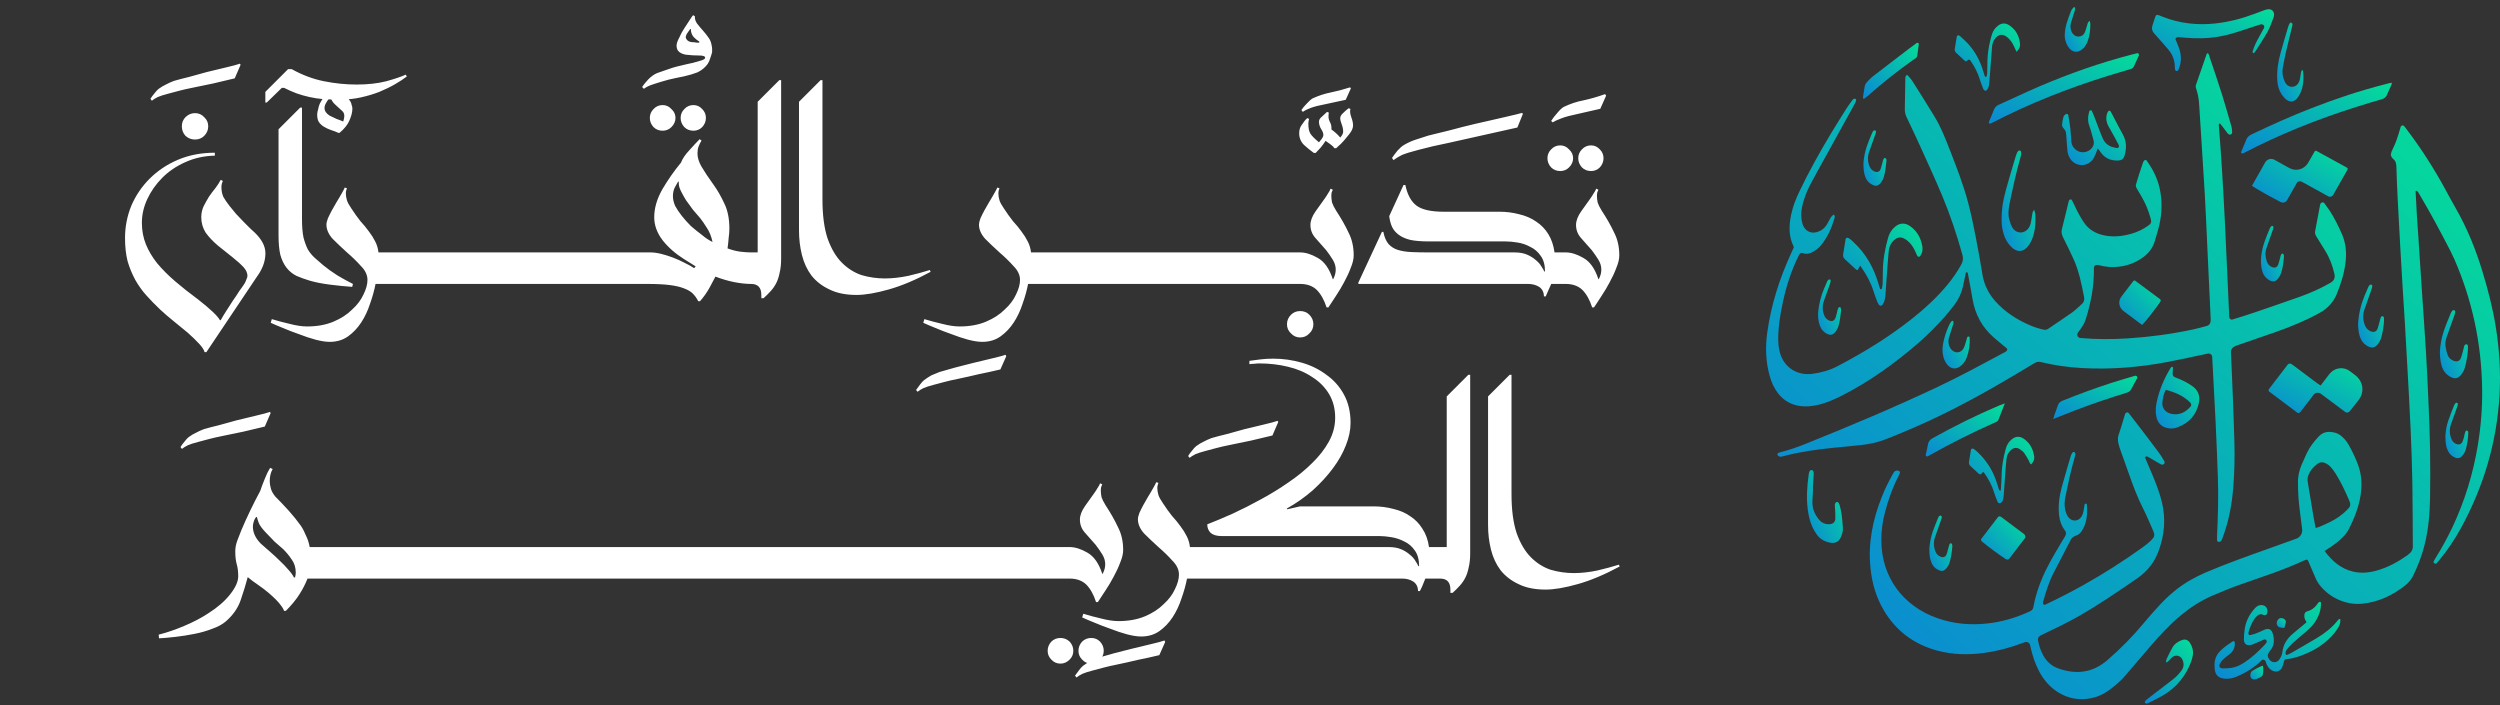 <svg width="280" height="79" viewBox="0 0 280 79" fill="none" xmlns="http://www.w3.org/2000/svg">
<rect x="0" y="0" width="280" height="79" fill="#333333" stroke="none"/>
<path d="M26.29 8.775C25.497 8.967 24.689 9.158 23.868 9.35C23.075 9.514 22.281 9.678 21.487 9.842C20.94 9.952 20.461 10.061 20.05 10.171C19.613 10.28 19.202 10.39 18.819 10.499C18.299 10.636 17.916 10.759 17.669 10.869C17.396 11.005 17.177 11.142 17.012 11.279L16.848 11.074C16.958 10.882 17.108 10.677 17.3 10.458C17.464 10.239 17.615 10.075 17.751 9.965C18.052 9.747 18.326 9.582 18.573 9.473C18.819 9.336 19.12 9.199 19.476 9.062C19.941 8.925 20.516 8.775 21.2 8.611C21.857 8.419 22.5 8.241 23.129 8.077C23.896 7.885 24.635 7.708 25.346 7.543C26.058 7.379 26.564 7.242 26.865 7.133L26.947 7.256L26.29 8.775ZM24.964 20.265C24.854 20.484 24.8 20.717 24.8 20.963C24.8 21.346 24.868 21.702 25.005 22.031C25.169 22.332 25.402 22.674 25.703 23.057C25.922 23.331 26.168 23.632 26.442 23.96C26.743 24.261 27.03 24.562 27.304 24.863C27.578 25.137 27.824 25.383 28.043 25.602C28.289 25.821 28.453 25.972 28.535 26.054C29.329 26.82 29.726 27.587 29.726 28.353C29.726 28.818 29.644 29.27 29.48 29.708C29.315 30.145 29.083 30.57 28.782 30.98L23.116 39.437H22.911C22.857 39.191 22.651 38.876 22.295 38.493C21.94 38.11 21.515 37.699 21.023 37.261C20.53 36.851 19.997 36.413 19.422 35.948C18.874 35.51 18.382 35.086 17.944 34.675C17.396 34.155 16.877 33.621 16.384 33.074C15.919 32.554 15.508 31.979 15.152 31.35C14.796 30.693 14.509 29.995 14.29 29.256C14.099 28.49 14.003 27.628 14.003 26.67C14.003 25.411 14.235 24.206 14.701 23.057C15.193 21.908 15.877 20.895 16.753 20.019C17.657 19.116 18.724 18.404 19.955 17.884C21.187 17.364 22.555 17.104 24.061 17.104V17.433C22.857 17.46 21.748 17.706 20.735 18.172C19.75 18.61 18.902 19.184 18.19 19.896C17.479 20.608 16.918 21.401 16.507 22.277C16.096 23.153 15.891 24.042 15.891 24.945C15.891 25.821 16.042 26.629 16.343 27.368C16.644 28.107 17.068 28.818 17.615 29.502C18.19 30.186 18.861 30.857 19.627 31.514C20.393 32.171 21.242 32.841 22.172 33.526C23.568 34.62 24.389 35.4 24.635 35.865H24.718C24.882 35.564 25.087 35.222 25.333 34.839C25.58 34.456 25.826 34.073 26.072 33.69C26.346 33.306 26.592 32.937 26.811 32.581C27.058 32.253 27.249 31.979 27.386 31.76C27.468 31.623 27.537 31.473 27.591 31.309C27.673 31.144 27.714 31.008 27.714 30.898C27.714 30.761 27.687 30.624 27.632 30.488C27.578 30.323 27.468 30.145 27.304 29.954C26.975 29.598 26.551 29.215 26.031 28.804C25.511 28.394 24.964 27.956 24.389 27.491C23.842 27.026 23.39 26.547 23.034 26.054C22.706 25.534 22.542 24.959 22.542 24.33C22.542 23.919 22.624 23.522 22.788 23.139C22.98 22.756 23.185 22.387 23.404 22.031C23.65 21.675 23.896 21.346 24.143 21.046C24.389 20.717 24.581 20.416 24.718 20.142L24.964 20.265ZM23.322 14.149C23.322 14.559 23.171 14.915 22.87 15.216C22.596 15.49 22.254 15.627 21.844 15.627C21.433 15.627 21.078 15.49 20.776 15.216C20.503 14.915 20.366 14.559 20.366 14.149C20.366 13.738 20.503 13.396 20.776 13.122C21.078 12.821 21.433 12.671 21.844 12.671C22.254 12.671 22.596 12.821 22.87 13.122C23.171 13.396 23.322 13.738 23.322 14.149ZM36.205 29.708C36.67 30.091 37.203 30.474 37.806 30.857C38.408 31.213 38.983 31.528 39.53 31.801L39.448 32.13C38.681 32.075 37.86 31.993 36.985 31.883C36.109 31.774 35.343 31.623 34.686 31.432C34.138 31.268 33.646 31.09 33.208 30.898C32.77 30.679 32.4 30.378 32.099 29.995C31.798 29.612 31.566 29.133 31.401 28.558C31.265 27.983 31.196 27.244 31.196 26.341V14.477L33.618 12.055H33.824V24.535C33.824 25.356 33.878 26.04 33.988 26.588C34.125 27.108 34.289 27.559 34.48 27.942C34.699 28.298 34.959 28.613 35.26 28.887C35.561 29.16 35.876 29.434 36.205 29.708ZM29.718 11.48V10.29L32.264 7.744H32.674C33.851 8.401 35.055 8.853 36.287 9.099C37.518 9.345 38.736 9.469 39.94 9.469C41.199 9.469 42.308 9.345 43.266 9.099C44.251 8.825 44.976 8.579 45.441 8.36L45.565 8.565C45.209 8.839 44.771 9.127 44.251 9.428C43.731 9.729 43.142 10.016 42.486 10.29C41.856 10.536 41.172 10.741 40.433 10.905C39.694 11.07 38.941 11.152 38.175 11.152C37.464 11.152 36.82 11.138 36.246 11.111C35.671 11.056 35.137 10.974 34.645 10.864C34.152 10.755 33.673 10.618 33.208 10.454C32.77 10.29 32.305 10.084 31.812 9.838H31.566L29.883 11.48H29.718ZM37.619 9.588C37.619 9.724 37.77 9.916 38.071 10.162C38.235 10.299 38.454 10.504 38.727 10.778C39.028 11.052 39.22 11.284 39.302 11.476C39.33 11.531 39.357 11.627 39.384 11.763C39.439 11.873 39.466 12.01 39.466 12.174C39.466 12.557 39.357 12.995 39.138 13.488C38.946 13.953 38.577 14.418 38.029 14.883H37.906C37.605 14.746 37.318 14.637 37.044 14.555C36.743 14.445 36.483 14.322 36.264 14.185C36.045 14.049 35.867 13.884 35.731 13.693C35.594 13.501 35.525 13.214 35.525 12.831C35.525 12.666 35.566 12.448 35.648 12.174C35.703 11.873 35.799 11.613 35.936 11.394C36.182 10.956 36.442 10.586 36.716 10.286C36.989 9.984 37.236 9.752 37.455 9.588H37.619ZM36.962 10.942C36.771 11.134 36.634 11.312 36.552 11.476C36.415 11.695 36.346 11.9 36.346 12.092C36.346 12.42 36.538 12.708 36.921 12.954C37.195 13.091 37.455 13.214 37.701 13.323C37.947 13.405 38.194 13.501 38.44 13.611C38.522 13.364 38.563 13.159 38.563 12.995C38.563 12.749 38.481 12.557 38.317 12.42C38.18 12.283 38.029 12.146 37.865 12.01C37.51 11.709 37.291 11.476 37.208 11.312C37.099 11.148 37.031 11.024 37.003 10.942H36.962ZM30.443 35.742C31.072 35.934 31.743 36.112 32.454 36.276C33.193 36.468 33.837 36.563 34.384 36.563C35.506 36.563 36.491 36.386 37.34 36.03C38.188 35.674 38.886 35.222 39.433 34.675C40.008 34.155 40.432 33.594 40.706 32.992C41.007 32.39 41.157 31.842 41.157 31.35C41.157 30.802 40.911 30.282 40.419 29.79C39.953 29.27 39.433 28.763 38.859 28.271C38.284 27.751 37.75 27.244 37.258 26.752C36.792 26.232 36.56 25.698 36.56 25.151C36.56 24.986 36.614 24.754 36.724 24.453C36.861 24.152 37.011 23.851 37.175 23.55C37.34 23.249 37.504 22.961 37.668 22.688C37.832 22.414 37.955 22.209 38.038 22.072C38.147 21.88 38.257 21.689 38.366 21.497C38.475 21.305 38.557 21.141 38.612 21.004L38.859 21.087C38.831 21.141 38.804 21.223 38.776 21.333C38.749 21.415 38.735 21.524 38.735 21.661C38.735 21.908 38.776 22.168 38.859 22.441C38.941 22.688 39.105 22.989 39.351 23.344C39.707 23.892 40.049 24.371 40.377 24.781C40.733 25.164 41.048 25.548 41.322 25.931C41.595 26.287 41.828 26.656 42.02 27.039C42.211 27.395 42.334 27.805 42.389 28.271H43.662V31.801H42.061C41.924 32.513 41.719 33.252 41.445 34.018C41.199 34.784 40.87 35.482 40.46 36.112C40.049 36.741 39.556 37.261 38.982 37.672C38.407 38.082 37.723 38.288 36.929 38.288C36.491 38.288 35.958 38.206 35.328 38.041C34.726 37.877 34.11 37.672 33.481 37.425C32.851 37.206 32.249 36.974 31.674 36.728C31.127 36.509 30.675 36.317 30.32 36.153L30.443 35.742ZM42.233 28.681L43.67 28.271H45.107V31.801H43.67L42.233 30.98V28.681ZM43.676 28.681L45.113 28.271H46.55V31.801H45.113L43.676 30.98V28.681ZM45.119 28.681L46.556 28.271H47.993V31.801H46.556L45.119 30.98V28.681ZM46.563 28.681L47.999 28.271H49.436V31.801H47.999L46.563 30.98V28.681ZM48.006 28.681L49.443 28.271H50.88V31.801H49.443L48.006 30.98V28.681ZM49.449 28.681L50.886 28.271H52.323V31.801H50.886L49.449 30.98V28.681ZM50.892 28.681L52.329 28.271H53.766V31.801H52.329L50.892 30.98V28.681ZM52.336 28.681L53.773 28.271H55.209V31.801H53.773L52.336 30.98V28.681ZM53.779 28.681L55.216 28.271H56.653V31.801H55.216L53.779 30.98V28.681ZM55.222 28.681L56.659 28.271H58.096V31.801H56.659L55.222 30.98V28.681ZM56.666 28.681L58.102 28.271H59.539V31.801H58.102L56.666 30.98V28.681ZM58.109 28.681L59.546 28.271H60.982V31.801H59.546L58.109 30.98V28.681ZM59.552 28.681L60.989 28.271H62.426V31.801H60.989L59.552 30.98V28.681ZM60.995 28.681L62.432 28.271H63.869V31.801H62.432L60.995 30.98V28.681ZM62.438 28.681L63.875 28.271H65.312V31.801H63.875L62.438 30.98V28.681ZM63.882 28.681L65.319 28.271H66.755V31.801H65.319L63.882 30.98V28.681ZM65.325 28.681L66.762 28.271H68.199V31.801H66.762L65.325 30.98V28.681ZM66.768 28.681L68.205 28.271H69.642V31.801H68.205L66.768 30.98V28.681ZM68.212 28.681L69.648 28.271H71.085V31.801H69.648L68.212 30.98V28.681ZM69.655 28.681L71.092 28.271H72.528V31.801H71.092L69.655 30.98V28.681ZM77.827 1.822V1.945C77.827 2.164 77.909 2.397 78.073 2.643C78.265 2.89 78.484 3.15 78.73 3.423C78.949 3.67 79.154 3.93 79.346 4.203C79.538 4.45 79.661 4.764 79.716 5.148C79.743 5.257 79.757 5.367 79.757 5.476C79.757 5.585 79.757 5.709 79.757 5.845C79.702 6.064 79.633 6.283 79.551 6.502C79.497 6.721 79.401 6.94 79.264 7.159C78.963 7.57 78.58 7.884 78.115 8.103C77.704 8.268 77.198 8.418 76.596 8.555C76.021 8.664 75.446 8.788 74.871 8.924C74.269 9.089 73.722 9.253 73.229 9.417C72.709 9.581 72.34 9.759 72.121 9.951L71.916 9.745C72.052 9.527 72.285 9.239 72.614 8.883C72.942 8.555 73.27 8.322 73.599 8.185L74.543 7.857C75.118 7.638 75.665 7.474 76.185 7.364C76.732 7.228 77.211 7.118 77.622 7.036C78.032 6.927 78.361 6.831 78.607 6.749C78.853 6.667 78.977 6.571 78.977 6.461C78.977 6.297 78.744 6.215 78.279 6.215C77.814 6.215 77.348 6.188 76.883 6.133C76.609 6.105 76.349 6.01 76.103 5.845C75.884 5.681 75.775 5.435 75.775 5.107C75.775 4.888 75.87 4.6 76.062 4.244C76.226 3.861 76.418 3.505 76.637 3.177C76.856 2.821 77.061 2.507 77.252 2.233C77.444 1.932 77.567 1.754 77.622 1.699L77.827 1.822ZM76.801 4.162C76.801 4.272 76.869 4.395 77.006 4.532C77.143 4.669 77.403 4.737 77.786 4.737C77.841 4.737 77.923 4.751 78.032 4.778C78.142 4.778 78.238 4.778 78.32 4.778V4.655C78.128 4.545 77.923 4.381 77.704 4.162C77.485 3.916 77.376 3.615 77.376 3.259H77.293C77.157 3.451 77.034 3.629 76.924 3.793C76.842 3.957 76.801 4.08 76.801 4.162ZM77.913 29.831L76.599 29.01C75.641 28.408 74.847 27.71 74.218 26.916C73.589 26.095 73.274 25.233 73.274 24.33C73.274 23.317 73.575 22.277 74.177 21.21C74.806 20.142 75.504 19.143 76.271 18.213C76.435 17.775 76.75 17.31 77.215 16.817C77.68 16.297 78.063 15.886 78.364 15.585L78.57 15.75C78.433 15.969 78.323 16.188 78.241 16.407C78.159 16.625 78.118 16.886 78.118 17.186C78.118 17.652 78.269 18.144 78.57 18.664C78.871 19.184 79.336 19.882 79.965 20.758C80.376 21.333 80.759 22.003 81.115 22.77C81.498 23.536 81.69 24.48 81.69 25.602C81.69 25.931 81.662 26.287 81.608 26.67C81.58 27.053 81.539 27.436 81.484 27.819C82.004 28.011 82.483 28.134 82.921 28.189C83.386 28.243 83.783 28.271 84.112 28.271V31.801C83.564 31.801 82.935 31.733 82.223 31.596C81.539 31.459 80.841 31.254 80.13 30.98C79.993 31.254 79.774 31.664 79.473 32.212C79.172 32.759 78.816 33.266 78.405 33.731H78.2C78.036 33.402 77.831 33.115 77.584 32.869C77.365 32.65 77.037 32.458 76.599 32.294C76.189 32.13 75.655 32.007 74.998 31.924C74.341 31.842 73.52 31.801 72.535 31.801L71.098 30.98V28.681L72.535 28.271H72.863C73.219 28.271 73.616 28.326 74.054 28.435C74.492 28.544 74.93 28.681 75.368 28.846C75.805 29.01 76.23 29.201 76.64 29.42C77.051 29.612 77.42 29.817 77.749 30.036L77.913 29.831ZM75.942 20.348C75.86 20.484 75.737 20.703 75.573 21.004C75.436 21.278 75.368 21.607 75.368 21.99C75.368 22.318 75.45 22.674 75.614 23.057C75.805 23.413 76.052 23.782 76.353 24.166C76.654 24.549 76.996 24.932 77.379 25.315C77.79 25.671 78.214 26.013 78.652 26.341C79.007 26.642 79.377 26.889 79.76 27.08H79.801C79.664 26.451 79.445 25.917 79.144 25.479C78.871 25.041 78.624 24.686 78.405 24.412C78.159 24.138 77.899 23.837 77.625 23.509C77.352 23.153 77.092 22.797 76.845 22.441C76.626 22.085 76.435 21.743 76.271 21.415C76.106 21.087 76.024 20.799 76.024 20.553V20.348H75.942ZM79.062 13.204C79.062 13.588 78.925 13.93 78.652 14.231C78.378 14.504 78.05 14.641 77.666 14.641C77.256 14.641 76.914 14.504 76.64 14.231C76.367 13.93 76.23 13.588 76.23 13.204C76.23 12.821 76.367 12.493 76.64 12.219C76.914 11.918 77.256 11.768 77.666 11.768C78.05 11.768 78.378 11.918 78.652 12.219C78.925 12.493 79.062 12.821 79.062 13.204ZM75.655 13.204C75.655 13.588 75.504 13.93 75.203 14.231C74.93 14.504 74.601 14.641 74.218 14.641C73.808 14.641 73.465 14.504 73.192 14.231C72.918 13.93 72.781 13.588 72.781 13.204C72.781 12.821 72.918 12.493 73.192 12.219C73.465 11.918 73.808 11.768 74.218 11.768C74.601 11.768 74.93 11.918 75.203 12.219C75.504 12.493 75.655 12.821 75.655 13.204ZM87.282 8.976H87.487V28.969C87.487 29.571 87.433 30.091 87.323 30.529C87.241 30.966 87.118 31.35 86.954 31.678C86.789 32.007 86.584 32.308 86.338 32.581C86.092 32.855 85.818 33.129 85.517 33.402H85.27V33.033C85.27 32.212 84.887 31.801 84.121 31.801L82.684 30.98V28.681L84.121 28.271H84.86V11.398L87.282 8.976ZM99.094 31.186C99.915 31.186 100.791 31.09 101.721 30.898C102.652 30.679 103.459 30.46 104.143 30.241L104.226 30.447C102.556 31.35 100.996 32.007 99.546 32.417C98.095 32.828 96.891 33.033 95.933 33.033C94.729 33.033 93.716 32.828 92.895 32.417C92.074 32.034 91.403 31.514 90.883 30.857C90.391 30.2 90.035 29.434 89.816 28.558C89.597 27.682 89.488 26.765 89.488 25.808V11.398L91.91 8.976H92.115V22.318C92.115 24.097 92.307 25.561 92.69 26.711C93.1 27.86 93.634 28.763 94.291 29.42C94.948 30.077 95.687 30.542 96.508 30.816C97.356 31.062 98.218 31.186 99.094 31.186ZM112.044 41.376C111.25 41.568 110.443 41.745 109.622 41.91C108.828 42.101 108.034 42.279 107.241 42.443C106.693 42.553 106.214 42.662 105.804 42.772C105.366 42.881 104.955 42.991 104.572 43.1C104.052 43.237 103.669 43.36 103.423 43.47C103.149 43.606 102.93 43.743 102.766 43.88L102.602 43.675C102.711 43.511 102.862 43.306 103.053 43.059C103.218 42.84 103.368 42.676 103.505 42.566C103.806 42.348 104.08 42.17 104.326 42.033C104.572 41.923 104.873 41.8 105.229 41.663C105.694 41.526 106.269 41.362 106.953 41.171C107.61 41.007 108.253 40.842 108.883 40.678C109.649 40.486 110.388 40.309 111.1 40.144C111.811 39.98 112.318 39.843 112.619 39.734L112.701 39.898L112.044 41.376ZM103.528 35.742C104.157 35.934 104.828 36.112 105.539 36.276C106.278 36.468 106.921 36.563 107.469 36.563C108.591 36.563 109.576 36.386 110.425 36.03C111.273 35.674 111.971 35.222 112.518 34.675C113.093 34.155 113.517 33.594 113.791 32.992C114.092 32.39 114.242 31.842 114.242 31.35C114.242 30.802 113.996 30.282 113.503 29.79C113.038 29.27 112.518 28.763 111.943 28.271C111.369 27.751 110.835 27.244 110.342 26.752C109.877 26.232 109.645 25.698 109.645 25.151C109.645 24.986 109.699 24.754 109.809 24.453C109.946 24.152 110.096 23.851 110.26 23.55C110.425 23.249 110.589 22.961 110.753 22.688C110.917 22.414 111.04 22.209 111.122 22.072C111.232 21.88 111.341 21.689 111.451 21.497C111.56 21.305 111.642 21.141 111.697 21.004L111.943 21.087C111.916 21.141 111.889 21.223 111.861 21.333C111.834 21.415 111.82 21.524 111.82 21.661C111.82 21.908 111.861 22.168 111.943 22.441C112.026 22.688 112.19 22.989 112.436 23.344C112.792 23.892 113.134 24.371 113.462 24.781C113.818 25.164 114.133 25.548 114.407 25.931C114.68 26.287 114.913 26.656 115.105 27.039C115.296 27.395 115.419 27.805 115.474 28.271H116.747V31.801H115.146C115.009 32.513 114.803 33.252 114.53 34.018C114.283 34.784 113.955 35.482 113.545 36.112C113.134 36.741 112.641 37.261 112.067 37.672C111.492 38.082 110.808 38.288 110.014 38.288C109.576 38.288 109.042 38.206 108.413 38.041C107.811 37.877 107.195 37.672 106.566 37.425C105.936 37.206 105.334 36.974 104.759 36.728C104.212 36.509 103.76 36.317 103.405 36.153L103.528 35.742ZM115.318 28.681L116.755 28.271H118.192V31.801H116.755L115.318 30.98V28.681ZM116.761 28.681L118.198 28.271H119.635V31.801H118.198L116.761 30.98V28.681ZM118.204 28.681L119.641 28.271H121.078V31.801H119.641L118.204 30.98V28.681ZM119.648 28.681L121.084 28.271H122.521V31.801H121.084L119.648 30.98V28.681ZM121.091 28.681L122.528 28.271H123.965V31.801H122.528L121.091 30.98V28.681ZM122.534 28.681L123.971 28.271H125.408V31.801H123.971L122.534 30.98V28.681ZM123.977 28.681L125.414 28.271H126.851V31.801H125.414L123.977 30.98V28.681ZM125.421 28.681L126.857 28.271H128.294V31.801H126.857L125.421 30.98V28.681ZM126.864 28.681L128.301 28.271H129.738V31.801H128.301L126.864 30.98V28.681ZM128.307 28.681L129.744 28.271H131.181V31.801H129.744L128.307 30.98V28.681ZM129.75 28.681L131.187 28.271H132.624V31.801H131.187L129.75 30.98V28.681ZM131.194 28.681L132.63 28.271H134.067V31.801H132.63L131.194 30.98V28.681ZM132.637 28.681L134.074 28.271H135.511V31.801H134.074L132.637 30.98V28.681ZM134.08 28.681L135.517 28.271H136.954V31.801H135.517L134.08 30.98V28.681ZM135.523 28.681L136.96 28.271H138.397V31.801H136.96L135.523 30.98V28.681ZM136.967 28.681L138.404 28.271H139.84V31.801H138.404L136.967 30.98V28.681ZM138.41 28.681L139.847 28.271H141.284V31.801H139.847L138.41 30.98V28.681ZM139.853 28.681L141.29 28.271H142.727V31.801H141.29L139.853 30.98V28.681ZM141.296 28.681L142.733 28.271H144.17V31.801H142.733L141.296 30.98V28.681ZM142.74 28.681L144.177 28.271H145.613V31.801H144.177L142.74 30.98V28.681ZM151.256 12.203C151.228 12.258 151.215 12.326 151.215 12.409C151.215 12.463 151.215 12.518 151.215 12.573C151.215 12.71 151.27 12.929 151.379 13.23C151.488 13.531 151.543 13.804 151.543 14.051C151.543 14.242 151.475 14.461 151.338 14.708C151.201 14.927 151.023 15.159 150.804 15.405C150.613 15.652 150.407 15.884 150.188 16.103C149.97 16.295 149.792 16.459 149.655 16.596H149.45C149.367 16.459 149.231 16.322 149.039 16.186C148.847 16.049 148.656 15.912 148.464 15.775C148.327 15.994 148.15 16.24 147.931 16.514C147.684 16.788 147.493 16.993 147.356 17.13H147.151C146.767 16.856 146.398 16.555 146.042 16.227C145.686 15.871 145.508 15.433 145.508 14.913C145.508 14.53 145.618 14.201 145.837 13.928C146.028 13.627 146.22 13.394 146.412 13.23L146.617 13.312C146.562 13.531 146.535 13.709 146.535 13.845C146.535 14.366 146.617 14.749 146.781 14.995C146.945 15.241 147.26 15.556 147.725 15.939C147.835 15.802 147.944 15.665 148.054 15.529C148.163 15.364 148.218 15.228 148.218 15.118C148.218 14.927 148.136 14.708 147.972 14.461C147.807 14.188 147.725 13.914 147.725 13.64C147.725 13.421 147.835 13.23 148.054 13.066C148.245 12.874 148.437 12.696 148.628 12.532L148.834 12.614C148.806 12.696 148.793 12.847 148.793 13.066C148.793 13.257 148.847 13.462 148.957 13.681C149.066 13.873 149.121 14.092 149.121 14.338V14.502C149.504 14.776 149.833 15.077 150.106 15.405C150.325 15.159 150.435 14.94 150.435 14.749C150.435 14.475 150.38 14.201 150.271 13.928C150.161 13.654 150.106 13.421 150.106 13.23C150.106 13.038 150.216 12.847 150.435 12.655C150.654 12.436 150.859 12.258 151.051 12.121L151.256 12.203ZM150.722 11.177L148.628 11.629C147.78 11.793 147.178 11.943 146.822 12.08C146.439 12.217 146.138 12.368 145.919 12.532L145.755 12.326C145.919 12.08 146.124 11.834 146.371 11.588C146.617 11.314 146.836 11.122 147.027 11.013C147.684 10.712 148.355 10.493 149.039 10.356C149.723 10.219 150.448 10.028 151.215 9.781L151.297 9.904L150.722 11.177ZM149.273 21.251C149.246 21.305 149.205 21.401 149.15 21.538C149.123 21.675 149.109 21.812 149.109 21.949C149.109 22.168 149.137 22.414 149.191 22.688C149.273 22.934 149.424 23.235 149.643 23.591C150.218 24.466 150.683 25.288 151.039 26.054C151.422 26.793 151.613 27.641 151.613 28.599C151.613 29.01 151.504 29.475 151.285 29.995C151.093 30.515 150.847 31.049 150.546 31.596C150.272 32.116 149.971 32.622 149.643 33.115C149.315 33.635 149.027 34.073 148.781 34.429H148.576C148.302 33.58 147.932 32.923 147.467 32.458C147.002 32.02 146.386 31.801 145.62 31.801L144.183 30.98V28.681L145.62 28.271C146.222 28.271 146.879 28.476 147.59 28.887C148.329 29.297 148.89 30.091 149.273 31.268H149.315C149.506 30.912 149.602 30.556 149.602 30.2C149.602 29.817 149.492 29.448 149.273 29.092C149.055 28.736 148.808 28.38 148.535 28.024C148.069 27.504 147.659 27.039 147.303 26.629C146.947 26.218 146.769 25.739 146.769 25.192C146.769 24.727 146.961 24.22 147.344 23.673C147.727 23.125 148.069 22.646 148.37 22.236C148.507 22.044 148.63 21.853 148.74 21.661C148.877 21.47 148.972 21.292 149.027 21.128L149.273 21.251ZM147.098 36.317C147.098 36.728 146.947 37.07 146.646 37.343C146.372 37.644 146.03 37.795 145.62 37.795C145.209 37.795 144.867 37.644 144.593 37.343C144.292 37.07 144.142 36.728 144.142 36.317C144.142 35.907 144.292 35.551 144.593 35.25C144.867 34.976 145.209 34.839 145.62 34.839C146.03 34.839 146.372 34.976 146.646 35.25C146.947 35.551 147.098 35.907 147.098 36.317ZM169.945 14.282L162.228 16.006C161.625 16.143 161.051 16.267 160.503 16.376C159.956 16.513 159.409 16.65 158.861 16.787C158.013 17.006 157.397 17.197 157.014 17.361C156.631 17.553 156.316 17.744 156.07 17.936L155.905 17.69C156.07 17.443 156.275 17.17 156.521 16.869C156.768 16.595 157 16.39 157.219 16.253C157.684 15.979 158.136 15.774 158.574 15.637C158.984 15.5 159.45 15.35 159.97 15.185C160.49 15.049 161.27 14.857 162.31 14.611C163.322 14.337 164.294 14.091 165.224 13.872C165.826 13.735 166.429 13.598 167.031 13.461C167.633 13.324 168.166 13.201 168.632 13.092C169.124 12.982 169.535 12.886 169.863 12.804C170.192 12.722 170.397 12.668 170.479 12.64L170.561 12.763L169.945 14.282ZM172.918 33.197C172.918 32.732 172.74 32.376 172.384 32.13C172.028 31.911 171.618 31.801 171.153 31.801H152.186L152.104 31.719L154.773 25.972H154.937C155.046 26.547 155.238 26.998 155.512 27.326C155.785 27.628 156.127 27.846 156.538 27.983C156.976 28.12 157.482 28.202 158.057 28.23C158.659 28.257 159.316 28.271 160.027 28.271H169.634C170.181 28.271 170.646 28.353 171.029 28.517C171.413 28.681 171.741 28.887 172.015 29.133C172.288 29.352 172.494 29.584 172.63 29.831C172.795 30.077 172.904 30.269 172.959 30.405H173.041C173.041 29.666 172.877 29.078 172.548 28.64C172.247 28.202 171.864 27.874 171.399 27.655C170.961 27.409 170.482 27.244 169.962 27.162C169.469 27.08 169.018 27.039 168.607 27.039H160.027C159.206 27.039 158.522 26.984 157.975 26.875C157.427 26.738 156.989 26.547 156.661 26.3C156.333 26.054 156.086 25.767 155.922 25.438C155.758 25.082 155.648 24.672 155.594 24.206L157.195 20.717H157.4C157.619 21.784 158.029 22.551 158.632 23.016C159.234 23.481 160.26 23.714 161.71 23.714H167.95C168.717 23.714 169.456 23.81 170.167 24.001C170.879 24.166 171.508 24.439 172.056 24.822C172.603 25.178 173.055 25.643 173.41 26.218C173.766 26.793 173.999 27.477 174.108 28.271H175.381V31.801H173.739C173.602 32.13 173.479 32.403 173.369 32.622C173.26 32.869 173.178 33.06 173.123 33.197H172.918ZM179.232 12.185L176.892 12.719C175.962 12.911 175.291 13.089 174.881 13.253C174.443 13.417 174.114 13.568 173.895 13.704L173.731 13.54C173.923 13.239 174.155 12.938 174.429 12.637C174.675 12.336 174.908 12.117 175.127 11.98C175.866 11.624 176.605 11.378 177.344 11.241C178.11 11.077 178.918 10.844 179.766 10.543L179.889 10.708L179.232 12.185ZM179.021 21.251C178.993 21.305 178.952 21.401 178.897 21.538C178.87 21.675 178.856 21.812 178.856 21.949C178.856 22.168 178.884 22.414 178.938 22.688C179.021 22.934 179.171 23.235 179.39 23.591C179.965 24.466 180.43 25.288 180.786 26.054C181.169 26.793 181.361 27.641 181.361 28.599C181.361 29.01 181.251 29.475 181.032 29.995C180.841 30.515 180.594 31.049 180.293 31.596C180.02 32.116 179.718 32.622 179.39 33.115C179.062 33.635 178.774 34.073 178.528 34.429H178.323C178.049 33.58 177.68 32.923 177.214 32.458C176.749 32.02 176.133 31.801 175.367 31.801L173.93 30.98V28.681L175.367 28.271C175.969 28.271 176.626 28.476 177.337 28.887C178.076 29.297 178.637 30.091 179.021 31.268H179.062C179.253 30.912 179.349 30.556 179.349 30.2C179.349 29.817 179.24 29.448 179.021 29.092C178.802 28.736 178.555 28.38 178.282 28.024C177.816 27.504 177.406 27.039 177.05 26.629C176.694 26.218 176.516 25.739 176.516 25.192C176.516 24.727 176.708 24.22 177.091 23.673C177.474 23.125 177.816 22.646 178.117 22.236C178.254 22.044 178.377 21.853 178.487 21.661C178.624 21.47 178.72 21.292 178.774 21.128L179.021 21.251ZM179.595 17.72C179.595 18.103 179.458 18.445 179.185 18.747C178.911 19.02 178.583 19.157 178.2 19.157C177.789 19.157 177.447 19.02 177.173 18.747C176.9 18.445 176.763 18.103 176.763 17.72C176.763 17.337 176.9 17.009 177.173 16.735C177.447 16.434 177.789 16.283 178.2 16.283C178.583 16.283 178.911 16.434 179.185 16.735C179.458 17.009 179.595 17.337 179.595 17.72ZM176.188 17.72C176.188 18.103 176.037 18.445 175.736 18.747C175.463 19.02 175.134 19.157 174.751 19.157C174.341 19.157 173.998 19.02 173.725 18.747C173.451 18.445 173.314 18.103 173.314 17.72C173.314 17.337 173.451 17.009 173.725 16.735C173.998 16.434 174.341 16.283 174.751 16.283C175.134 16.283 175.463 16.434 175.736 16.735C176.037 17.009 176.188 17.337 176.188 17.72ZM29.658 47.775C28.864 47.967 28.057 48.158 27.236 48.35C26.442 48.514 25.648 48.678 24.855 48.842C24.307 48.952 23.828 49.061 23.418 49.171C22.98 49.28 22.57 49.39 22.186 49.499C21.666 49.636 21.283 49.759 21.037 49.869C20.763 50.005 20.544 50.142 20.38 50.279L20.216 50.074C20.325 49.882 20.476 49.677 20.667 49.458C20.832 49.239 20.982 49.075 21.119 48.965C21.42 48.746 21.694 48.582 21.94 48.473C22.186 48.336 22.487 48.199 22.843 48.062C23.308 47.925 23.883 47.775 24.567 47.611C25.224 47.419 25.867 47.241 26.497 47.077C27.263 46.886 28.002 46.708 28.714 46.543C29.425 46.379 29.932 46.242 30.233 46.133L30.315 46.256L29.658 47.775ZM17.771 71.082C18.729 70.836 19.687 70.508 20.645 70.097C21.63 69.686 22.52 69.221 23.313 68.701C24.353 68.044 25.174 67.333 25.777 66.567C26.379 65.8 26.68 65.13 26.68 64.555C26.68 64.008 26.625 63.556 26.515 63.2C26.406 62.817 26.351 62.324 26.351 61.722C26.351 61.339 26.433 60.929 26.598 60.491C26.762 60.053 26.912 59.67 27.049 59.341C27.35 58.63 27.679 57.904 28.035 57.166C28.39 56.426 28.76 55.701 29.143 54.99C29.28 54.579 29.444 54.141 29.636 53.676C29.827 53.183 30.032 52.759 30.251 52.403L30.539 52.526C30.32 52.91 30.21 53.361 30.21 53.881C30.21 54.128 30.251 54.401 30.333 54.702C30.416 55.003 30.58 55.304 30.826 55.605C31.346 56.126 31.852 56.659 32.345 57.206C32.838 57.754 33.289 58.315 33.7 58.89C33.919 59.218 34.11 59.588 34.275 59.998C34.466 60.381 34.603 60.806 34.685 61.271H36.081V64.801H34.439C34.22 65.376 33.919 65.964 33.535 66.567C33.152 67.169 32.646 67.784 32.017 68.414H31.811C31.757 68.222 31.606 67.976 31.36 67.675C31.141 67.374 30.717 66.95 30.087 66.402C29.731 66.101 29.334 65.8 28.897 65.499C28.486 65.225 28.103 64.938 27.747 64.637C27.528 65.458 27.268 66.306 26.967 67.182C26.666 68.085 26.105 68.893 25.284 69.604C24.901 69.933 24.395 70.207 23.765 70.425C23.136 70.672 22.465 70.863 21.753 71C21.069 71.137 20.371 71.246 19.66 71.329C18.948 71.411 18.332 71.466 17.812 71.493L17.771 71.082ZM28.691 57.904C28.555 58.069 28.459 58.26 28.404 58.479C28.349 58.671 28.322 58.835 28.322 58.972C28.322 59.656 28.623 60.299 29.225 60.901C29.499 61.148 29.827 61.435 30.21 61.763C30.593 62.092 30.963 62.434 31.319 62.79C31.674 63.118 32.003 63.46 32.304 63.816C32.605 64.144 32.81 64.432 32.92 64.678H33.043C33.098 64.459 33.125 64.281 33.125 64.144C33.125 63.57 32.974 63.077 32.673 62.666C32.4 62.256 32.085 61.873 31.729 61.517C31.428 61.243 31.1 60.956 30.744 60.655C30.416 60.327 30.073 59.971 29.718 59.588C29.334 59.177 29.088 58.835 28.979 58.561C28.869 58.26 28.801 58.041 28.773 57.904H28.691ZM34.656 61.681L36.093 61.271H37.529V64.801H36.093L34.656 63.98V61.681ZM36.099 61.681L37.536 61.271H38.973V64.801H37.536L36.099 63.98V61.681ZM37.542 61.681L38.979 61.271H40.416V64.801H38.979L37.542 63.98V61.681ZM38.986 61.681L40.422 61.271H41.859V64.801H40.422L38.986 63.98V61.681ZM40.429 61.681L41.866 61.271H43.303V64.801H41.866L40.429 63.98V61.681ZM41.872 61.681L43.309 61.271H44.746V64.801H43.309L41.872 63.98V61.681ZM43.315 61.681L44.752 61.271H46.189V64.801H44.752L43.315 63.98V61.681ZM44.759 61.681L46.195 61.271H47.632V64.801H46.195L44.759 63.98V61.681ZM46.202 61.681L47.639 61.271H49.075V64.801H47.639L46.202 63.98V61.681ZM47.645 61.681L49.082 61.271H50.519V64.801H49.082L47.645 63.98V61.681ZM49.088 61.681L50.525 61.271H51.962V64.801H50.525L49.088 63.98V61.681ZM50.532 61.681L51.968 61.271H53.405V64.801H51.968L50.532 63.98V61.681ZM51.975 61.681L53.412 61.271H54.849V64.801H53.412L51.975 63.98V61.681ZM53.418 61.681L54.855 61.271H56.292V64.801H54.855L53.418 63.98V61.681ZM54.861 61.681L56.298 61.271H57.735V64.801H56.298L54.861 63.98V61.681ZM56.305 61.681L57.742 61.271H59.178V64.801H57.742L56.305 63.98V61.681ZM57.748 61.681L59.185 61.271H60.622V64.801H59.185L57.748 63.98V61.681ZM59.191 61.681L60.628 61.271H62.065V64.801H60.628L59.191 63.98V61.681ZM60.634 61.681L62.071 61.271H63.508V64.801H62.071L60.634 63.98V61.681ZM62.078 61.681L63.514 61.271H64.951V64.801H63.514L62.078 63.98V61.681ZM63.521 61.681L64.958 61.271H66.395V64.801H64.958L63.521 63.98V61.681ZM64.964 61.681L66.401 61.271H67.838V64.801H66.401L64.964 63.98V61.681ZM66.407 61.681L67.844 61.271H69.281V64.801H67.844L66.407 63.98V61.681ZM67.851 61.681L69.287 61.271H70.724V64.801H69.287L67.851 63.98V61.681ZM69.294 61.681L70.731 61.271H72.168V64.801H70.731L69.294 63.98V61.681ZM70.737 61.681L72.174 61.271H73.611V64.801H72.174L70.737 63.98V61.681ZM72.18 61.681L73.617 61.271H75.054V64.801H73.617L72.18 63.98V61.681ZM73.624 61.681L75.061 61.271H76.497V64.801H75.061L73.624 63.98V61.681ZM75.067 61.681L76.504 61.271H77.941V64.801H76.504L75.067 63.98V61.681ZM76.51 61.681L77.947 61.271H79.384V64.801H77.947L76.51 63.98V61.681ZM77.954 61.681L79.39 61.271H80.827V64.801H79.39L77.954 63.98V61.681ZM79.397 61.681L80.834 61.271H82.27V64.801H80.834L79.397 63.98V61.681ZM80.84 61.681L82.277 61.271H83.714V64.801H82.277L80.84 63.98V61.681ZM82.283 61.681L83.72 61.271H85.157V64.801H83.72L82.283 63.98V61.681ZM83.727 61.681L85.163 61.271H86.6V64.801H85.163L83.727 63.98V61.681ZM85.17 61.681L86.607 61.271H88.043V64.801H86.607L85.17 63.98V61.681ZM86.613 61.681L88.05 61.271H89.487V64.801H88.05L86.613 63.98V61.681ZM88.056 61.681L89.493 61.271H90.93V64.801H89.493L88.056 63.98V61.681ZM89.5 61.681L90.936 61.271H92.373V64.801H90.936L89.5 63.98V61.681ZM90.943 61.681L92.38 61.271H93.817V64.801H92.38L90.943 63.98V61.681ZM92.386 61.681L93.823 61.271H95.26V64.801H93.823L92.386 63.98V61.681ZM93.829 61.681L95.266 61.271H96.703V64.801H95.266L93.829 63.98V61.681ZM95.273 61.681L96.709 61.271H98.146V64.801H96.709L95.273 63.98V61.681ZM96.716 61.681L98.153 61.271H99.59V64.801H98.153L96.716 63.98V61.681ZM98.159 61.681L99.596 61.271H101.033V64.801H99.596L98.159 63.98V61.681ZM99.602 61.681L101.039 61.271H102.476V64.801H101.039L99.602 63.98V61.681ZM101.046 61.681L102.482 61.271H103.919V64.801H102.482L101.046 63.98V61.681ZM102.489 61.681L103.926 61.271H105.363V64.801H103.926L102.489 63.98V61.681ZM103.932 61.681L105.369 61.271H106.806V64.801H105.369L103.932 63.98V61.681ZM105.375 61.681L106.812 61.271H108.249V64.801H106.812L105.375 63.98V61.681ZM106.819 61.681L108.255 61.271H109.692V64.801H108.255L106.819 63.98V61.681ZM108.262 61.681L109.699 61.271H111.136V64.801H109.699L108.262 63.98V61.681ZM109.705 61.681L111.142 61.271H112.579V64.801H111.142L109.705 63.98V61.681ZM111.148 61.681L112.585 61.271H114.022V64.801H112.585L111.148 63.98V61.681ZM112.592 61.681L114.028 61.271H115.465V64.801H114.028L112.592 63.98V61.681ZM114.035 61.681L115.472 61.271H116.909V64.801H115.472L114.035 63.98V61.681ZM115.478 61.681L116.915 61.271H118.352V64.801H116.915L115.478 63.98V61.681ZM116.921 61.681L118.358 61.271H119.795V64.801H118.358L116.921 63.98V61.681ZM123.455 54.251C123.428 54.306 123.387 54.401 123.332 54.538C123.305 54.675 123.291 54.812 123.291 54.949C123.291 55.168 123.318 55.414 123.373 55.688C123.455 55.934 123.606 56.235 123.825 56.591C124.399 57.467 124.865 58.288 125.22 59.054C125.604 59.793 125.795 60.641 125.795 61.599C125.795 62.01 125.686 62.475 125.467 62.995C125.275 63.515 125.029 64.049 124.728 64.596C124.454 65.116 124.153 65.622 123.825 66.115C123.496 66.635 123.209 67.073 122.963 67.429H122.757C122.484 66.58 122.114 65.923 121.649 65.458C121.184 65.02 120.568 64.801 119.802 64.801L118.365 63.98V61.681L119.802 61.271C120.404 61.271 121.06 61.476 121.772 61.886C122.511 62.297 123.072 63.091 123.455 64.268H123.496C123.688 63.912 123.784 63.556 123.784 63.2C123.784 62.817 123.674 62.448 123.455 62.092C123.236 61.736 122.99 61.38 122.716 61.024C122.251 60.504 121.84 60.039 121.485 59.629C121.129 59.218 120.951 58.739 120.951 58.192C120.951 57.727 121.143 57.22 121.526 56.673C121.909 56.126 122.251 55.647 122.552 55.236C122.689 55.044 122.812 54.853 122.922 54.661C123.058 54.47 123.154 54.292 123.209 54.128L123.455 54.251ZM123.619 72.889C123.619 73.272 123.483 73.6 123.209 73.874C122.935 74.175 122.607 74.326 122.224 74.326C121.813 74.326 121.471 74.175 121.197 73.874C120.924 73.6 120.787 73.272 120.787 72.889C120.787 72.505 120.924 72.163 121.197 71.862C121.471 71.589 121.813 71.452 122.224 71.452C122.607 71.452 122.935 71.589 123.209 71.862C123.483 72.163 123.619 72.505 123.619 72.889ZM120.212 72.889C120.212 73.272 120.075 73.6 119.802 73.874C119.5 74.175 119.158 74.326 118.775 74.326C118.365 74.326 118.023 74.175 117.749 73.874C117.475 73.6 117.338 73.272 117.338 72.889C117.338 72.505 117.475 72.163 117.749 71.862C118.023 71.589 118.365 71.452 118.775 71.452C119.158 71.452 119.5 71.589 119.802 71.862C120.075 72.163 120.212 72.505 120.212 72.889ZM129.844 73.376C129.05 73.568 128.243 73.746 127.422 73.91C126.628 74.101 125.835 74.279 125.041 74.443C124.494 74.553 124.015 74.662 123.604 74.772C123.166 74.881 122.756 74.991 122.372 75.1C121.852 75.237 121.469 75.36 121.223 75.47C120.949 75.606 120.73 75.743 120.566 75.88L120.402 75.675C120.511 75.511 120.662 75.305 120.854 75.059C121.018 74.84 121.168 74.676 121.305 74.567C121.606 74.348 121.88 74.17 122.126 74.033C122.372 73.923 122.674 73.8 123.029 73.663C123.495 73.526 124.069 73.362 124.754 73.171C125.41 73.007 126.054 72.842 126.683 72.678C127.449 72.487 128.188 72.309 128.9 72.144C129.611 71.98 130.118 71.843 130.419 71.734L130.501 71.898L129.844 73.376ZM121.328 68.742C121.957 68.934 122.628 69.112 123.339 69.276C124.078 69.468 124.722 69.563 125.269 69.563C126.391 69.563 127.376 69.385 128.225 69.03C129.073 68.674 129.771 68.222 130.318 67.675C130.893 67.155 131.317 66.594 131.591 65.992C131.892 65.39 132.043 64.842 132.043 64.35C132.043 63.802 131.796 63.282 131.304 62.79C130.838 62.27 130.318 61.763 129.744 61.271C129.169 60.751 128.635 60.244 128.143 59.752C127.677 59.232 127.445 58.698 127.445 58.151C127.445 57.986 127.499 57.754 127.609 57.453C127.746 57.152 127.896 56.851 128.06 56.55C128.225 56.249 128.389 55.961 128.553 55.688C128.717 55.414 128.84 55.209 128.923 55.072C129.032 54.88 129.142 54.689 129.251 54.497C129.36 54.306 129.443 54.141 129.497 54.004L129.744 54.087C129.716 54.141 129.689 54.223 129.662 54.333C129.634 54.415 129.62 54.524 129.62 54.661C129.62 54.908 129.662 55.168 129.744 55.441C129.826 55.688 129.99 55.989 130.236 56.344C130.592 56.892 130.934 57.371 131.263 57.781C131.618 58.164 131.933 58.548 132.207 58.931C132.48 59.286 132.713 59.656 132.905 60.039C133.096 60.395 133.219 60.806 133.274 61.271H134.547V64.801H132.946C132.809 65.513 132.604 66.252 132.33 67.018C132.084 67.784 131.755 68.482 131.345 69.112C130.934 69.741 130.442 70.261 129.867 70.672C129.292 71.082 128.608 71.288 127.814 71.288C127.376 71.288 126.843 71.206 126.213 71.041C125.611 70.877 124.995 70.672 124.366 70.425C123.736 70.207 123.134 69.974 122.559 69.728C122.012 69.509 121.56 69.317 121.205 69.153L121.328 68.742ZM142.513 48.775C141.719 48.967 140.912 49.158 140.091 49.35C139.297 49.514 138.503 49.678 137.709 49.842C137.162 49.952 136.683 50.061 136.273 50.171C135.835 50.28 135.424 50.39 135.041 50.499C134.521 50.636 134.138 50.759 133.892 50.869C133.618 51.005 133.399 51.142 133.235 51.279L133.071 51.074C133.18 50.882 133.331 50.677 133.522 50.458C133.686 50.239 133.837 50.075 133.974 49.965C134.275 49.746 134.548 49.582 134.795 49.473C135.041 49.336 135.342 49.199 135.698 49.062C136.163 48.925 136.738 48.775 137.422 48.611C138.079 48.419 138.722 48.241 139.352 48.077C140.118 47.886 140.857 47.708 141.568 47.543C142.28 47.379 142.786 47.242 143.087 47.133L143.169 47.256L142.513 48.775ZM133.118 61.681L134.555 61.271H155.533C156.08 61.271 156.545 61.353 156.928 61.517C157.312 61.681 157.64 61.886 157.914 62.133C158.187 62.352 158.393 62.584 158.53 62.831C158.694 63.077 158.803 63.269 158.858 63.406H158.94C158.94 62.666 158.776 62.078 158.447 61.64C158.146 61.202 157.763 60.874 157.298 60.655C156.833 60.409 156.34 60.244 155.82 60.162C155.327 60.08 154.89 60.039 154.506 60.039H136.813C136.265 60.039 135.855 59.916 135.581 59.67C135.335 59.423 135.212 59.109 135.212 58.725C136.06 58.397 137.004 58 138.044 57.535C139.112 57.042 140.165 56.509 141.205 55.934C142.273 55.359 143.299 54.73 144.284 54.045C145.297 53.361 146.186 52.636 146.953 51.87C147.746 51.103 148.376 50.296 148.841 49.448C149.306 48.599 149.539 47.71 149.539 46.779C149.539 45.767 149.306 44.877 148.841 44.111C148.376 43.344 147.746 42.715 146.953 42.222C146.186 41.702 145.283 41.319 144.243 41.073C143.231 40.827 142.163 40.703 141.041 40.703C140.85 40.703 140.658 40.717 140.466 40.744C140.302 40.744 140.124 40.758 139.933 40.785V40.416C140.316 40.361 140.726 40.306 141.164 40.252C141.602 40.197 142.081 40.17 142.601 40.17C143.696 40.17 144.763 40.32 145.803 40.621C146.843 40.922 147.76 41.374 148.554 41.976C149.375 42.551 150.032 43.29 150.524 44.193C151.017 45.096 151.263 46.15 151.263 47.354C151.263 48.175 151.085 49.023 150.73 49.899C150.401 50.748 149.922 51.596 149.293 52.444C148.663 53.293 147.911 54.114 147.035 54.908C146.159 55.674 145.187 56.358 144.12 56.96L144.161 57.042L145.598 56.714H153.85C154.616 56.714 155.355 56.81 156.066 57.001C156.778 57.166 157.407 57.439 157.955 57.822C158.502 58.178 158.954 58.643 159.31 59.218C159.693 59.793 159.939 60.477 160.048 61.271H161.28V64.801H159.638C159.364 65.513 159.159 65.978 159.022 66.197H158.817C158.817 65.732 158.639 65.376 158.283 65.13C157.927 64.911 157.517 64.801 157.052 64.801H134.555L133.118 63.98V61.681ZM164.456 41.976H164.661V61.969C164.661 62.571 164.607 63.091 164.497 63.529C164.415 63.967 164.292 64.35 164.128 64.678C163.964 65.007 163.758 65.308 163.512 65.581C163.266 65.855 162.992 66.129 162.691 66.402H162.445V66.033C162.445 65.212 162.061 64.801 161.295 64.801L159.858 63.98V61.681L161.295 61.271H162.034V44.398L164.456 41.976ZM176.268 64.186C177.089 64.186 177.965 64.09 178.896 63.898C179.826 63.679 180.633 63.46 181.318 63.241L181.4 63.447C179.73 64.35 178.17 65.007 176.72 65.417C175.269 65.828 174.065 66.033 173.107 66.033C171.903 66.033 170.89 65.828 170.069 65.417C169.248 65.034 168.578 64.514 168.058 63.857C167.565 63.2 167.209 62.434 166.99 61.558C166.771 60.682 166.662 59.766 166.662 58.808V44.398L169.084 41.976H169.289V55.318C169.289 57.097 169.481 58.561 169.864 59.711C170.274 60.86 170.808 61.763 171.465 62.42C172.122 63.077 172.861 63.542 173.682 63.816C174.53 64.062 175.392 64.186 176.268 64.186Z" fill="white"/>
<path d="M205.346 24.043C205.354 24.031 205.372 24.029 205.382 24.04C205.529 24.187 205.504 24.306 205.472 24.416C205.15 25.523 204.692 26.572 203.946 27.48C203.718 27.761 203.438 27.976 203.124 28.166C202.743 28.405 202.336 28.505 201.887 28.339C201.754 28.291 201.607 28.375 201.532 28.494C201.508 28.533 201.485 28.572 201.463 28.612C200.658 30.23 200.098 31.932 199.717 33.691C199.497 34.707 199.302 35.722 199.217 36.763C199.149 37.572 199.107 38.382 199.276 39.183C199.31 39.356 199.352 39.529 199.412 39.695C199.92 41.206 201.31 42.065 202.938 41.875C203.946 41.751 204.913 41.478 205.811 41.008C208.761 39.464 211.575 37.737 214.177 35.673C215.609 34.533 216.94 33.311 218.101 31.907C218.694 31.197 219.211 30.437 219.66 29.636C219.864 29.273 219.898 28.926 219.788 28.529C219.16 26.291 218.431 24.086 217.533 21.939C216.77 20.114 215.94 18.322 215.126 16.521C214.617 15.398 214.092 14.283 213.558 13.168C213.405 12.855 213.329 12.541 213.338 12.202C213.354 11.079 213.371 9.956 213.397 8.825C213.397 8.776 213.399 8.729 213.403 8.682C213.417 8.499 213.563 8.323 213.685 8.461C213.88 8.692 214.092 8.915 214.244 9.171C215.058 10.46 215.872 11.74 216.66 13.045C217.38 14.226 217.881 15.514 218.381 16.794C219.143 18.751 219.906 20.7 220.44 22.732C220.762 23.954 221.017 25.201 221.262 26.44C221.551 27.885 221.796 29.347 222.042 30.8C222.237 31.924 222.729 32.898 223.492 33.757C224.559 34.946 225.873 35.788 227.34 36.424C227.831 36.639 228.348 36.804 228.882 36.92C229.077 36.961 229.23 36.936 229.391 36.829C230.289 36.21 231.205 35.615 232.094 34.987C232.484 34.707 232.815 34.352 233.179 34.038C233.417 33.831 233.476 33.575 233.417 33.27C233.137 31.841 232.857 30.404 232.256 29.058C231.874 28.224 231.476 27.398 231.06 26.58C230.899 26.258 230.849 25.969 230.942 25.622C231.213 24.582 231.45 23.541 231.705 22.501C231.706 22.492 231.709 22.483 231.711 22.475C231.75 22.343 231.972 22.271 232.035 22.393C232.145 22.575 232.239 22.765 232.323 22.955C232.628 23.632 232.976 24.284 233.391 24.904C233.934 25.721 234.722 26.167 235.68 26.366C236.697 26.572 237.688 26.465 238.672 26.192C239.358 26.002 239.985 25.705 240.562 25.3C240.943 25.036 240.994 24.895 240.867 24.45C240.638 23.632 240.333 22.847 239.901 22.104C239.706 21.766 239.511 21.427 239.316 21.097C239.231 20.956 239.18 20.816 239.231 20.651C239.485 19.82 239.733 18.989 240.027 18.18C240.101 17.975 240.299 17.806 240.426 17.983C241.206 19.065 241.757 20.23 241.969 21.543C242.198 22.955 242.096 24.342 241.714 25.721C241.596 26.142 241.46 26.564 241.342 26.985C241.121 27.761 240.655 28.372 239.994 28.843C238.858 29.652 237.578 29.991 236.171 29.892C235.784 29.862 235.41 29.791 235.03 29.689C234.762 29.618 234.503 29.747 234.519 30.024C234.527 31.007 234.459 31.989 234.29 32.964C234.12 33.914 233.891 34.855 233.595 35.78C233.442 36.276 233.145 36.697 232.832 37.11C232.812 37.137 232.792 37.163 232.772 37.189C232.545 37.479 232.668 37.833 233.035 37.861C234.815 38.018 236.604 38.01 238.392 37.894C240.808 37.737 243.198 37.415 245.563 36.912C246.105 36.796 246.647 36.647 247.181 36.499C247.445 36.434 247.597 36.158 247.597 35.886C247.597 35.836 247.597 35.787 247.597 35.739C247.503 33.74 247.41 31.733 247.317 29.735C247.275 28.876 247.241 28.017 247.198 27.158C247.114 25.35 247.037 23.541 246.936 21.733C246.817 19.701 246.681 17.661 246.554 15.63C246.469 14.3 246.385 12.962 246.3 11.632C246.266 11.071 246.164 10.518 245.986 9.981C245.935 9.832 245.885 9.692 245.944 9.518C246.359 8.354 246.758 7.189 247.156 6.025C247.171 5.965 247.262 5.95 247.308 5.991C247.418 6.088 247.421 6.244 247.47 6.372C247.936 7.759 248.41 9.138 248.851 10.534C249.224 11.723 249.563 12.929 249.911 14.127C249.961 14.292 249.978 14.473 249.995 14.647C250.004 14.804 250.029 14.985 249.843 15.06C249.656 15.134 249.546 14.994 249.444 14.87C249.292 14.671 249.148 14.473 248.995 14.275C248.885 14.135 248.783 13.994 248.665 13.854C248.61 13.783 248.496 13.88 248.503 13.969C249.084 21.142 249.338 28.3 249.675 35.489C249.683 35.668 249.851 35.849 250.021 35.788C250.826 35.541 251.64 35.293 252.436 35.02C254.174 34.426 255.911 33.831 257.632 33.22C258.802 32.799 259.929 32.295 261.005 31.676C261.407 31.45 261.556 31.117 261.455 30.676C261.243 29.743 260.912 28.86 260.395 28.042C260.065 27.522 259.751 26.985 259.42 26.465C259.293 26.275 259.259 26.085 259.302 25.862C259.48 24.912 259.658 23.962 259.836 23.013C259.84 22.986 259.845 22.96 259.85 22.933C259.897 22.684 260.193 22.564 260.336 22.773C260.531 23.029 260.717 23.285 260.895 23.549C261.455 24.408 261.912 25.333 262.319 26.275C262.743 27.274 262.828 28.314 262.701 29.38C262.556 30.61 262.184 31.791 261.717 32.931C261.344 33.831 260.717 34.541 259.827 35.029C258.225 35.921 256.53 36.606 254.793 37.217C253.352 37.721 251.902 38.216 250.462 38.712C250.116 38.834 249.837 39.102 249.865 39.467C249.866 39.485 249.867 39.503 249.868 39.521C249.902 40.487 249.953 41.454 249.995 42.42C250.055 43.898 250.122 45.368 250.165 46.846C250.216 48.564 250.309 50.29 250.258 52.008C250.207 53.8 250.106 55.592 249.75 57.351C249.555 58.318 249.292 59.267 248.944 60.192C248.893 60.324 248.851 60.465 248.766 60.572C248.715 60.646 248.588 60.696 248.495 60.696C248.376 60.696 248.317 60.589 248.309 60.473C248.309 60.333 248.309 60.192 248.309 60.052C248.41 57.855 248.478 55.658 248.402 53.462C248.334 51.389 248.241 49.316 248.148 47.243C248.071 45.575 247.978 43.907 247.885 42.238C247.842 41.487 247.809 40.727 247.766 39.975C247.766 39.728 247.506 39.545 247.266 39.604C245.783 39.909 244.308 40.248 242.825 40.529C239.638 41.132 236.434 41.404 233.188 41.222C231.637 41.132 230.103 40.925 228.594 40.554C228.323 40.487 228.119 40.52 227.882 40.661C226.373 41.561 224.873 42.469 223.347 43.337C220 45.253 216.567 47.003 212.99 48.473C212.329 48.746 211.668 49.027 210.99 49.275C210.074 49.613 209.117 49.786 208.142 49.877C206.277 50.059 204.404 50.216 202.548 50.505C201.624 50.654 200.7 50.835 199.802 51.075C199.7 51.1 199.59 51.133 199.488 51.149C199.336 51.166 199.208 51.108 199.107 50.992C199.056 50.926 199.064 50.794 199.132 50.761C199.225 50.712 199.327 50.662 199.429 50.637C200.429 50.406 201.395 50.042 202.344 49.663C207.294 47.672 212.21 45.608 217.033 43.328C219.618 42.106 222.118 40.743 224.627 39.397C224.797 39.307 224.885 39.096 224.727 38.986C224.707 38.972 224.687 38.959 224.67 38.943C224.204 38.555 223.729 38.175 223.271 37.77C221.983 36.631 221.22 35.21 220.932 33.542C220.77 32.578 220.586 31.621 220.394 30.595C220.374 30.488 220.205 30.447 220.178 30.553C220.059 31.065 219.966 31.585 219.847 32.097C219.686 32.824 219.372 33.501 218.923 34.104C218.55 34.599 218.16 35.087 217.745 35.549C216.863 36.532 215.94 37.473 214.948 38.34C212.27 40.661 209.413 42.734 206.218 44.344C205.319 44.798 204.396 45.203 203.395 45.393C202.828 45.5 202.26 45.558 201.675 45.484C200.658 45.36 199.836 44.906 199.2 44.121C198.708 43.518 198.403 42.825 198.2 42.09C197.768 40.52 197.708 38.935 197.92 37.333C198.344 34.186 199.302 31.197 200.632 28.314C200.713 28.136 200.793 27.952 200.868 27.788C200.891 27.738 200.92 27.678 200.895 27.629C200.302 26.448 200.353 25.218 200.624 23.971C200.81 23.112 201.132 22.286 201.514 21.485C202.565 19.263 203.768 17.124 205.031 15.01C205.608 14.052 206.201 13.111 206.794 12.169C207.015 11.822 207.26 11.5 207.498 11.17C207.59 11.05 207.795 10.993 207.865 11.127C207.894 11.182 207.895 11.248 207.871 11.319C207.811 11.484 207.727 11.641 207.642 11.789C206.243 14.325 204.836 16.868 203.438 19.404C203.192 19.85 202.946 20.304 202.709 20.758C202.302 21.551 201.997 22.368 201.819 23.236C201.692 23.847 201.7 24.458 201.878 25.061C202.149 25.961 202.989 26.299 203.845 25.862C204.226 25.672 204.497 25.366 204.692 25.003C204.819 24.772 204.938 24.532 205.082 24.309C205.141 24.21 205.251 24.145 205.344 24.046C205.344 24.045 205.345 24.044 205.346 24.043Z" fill="url(#paint0_linear_10845_809)"/>
<path d="M260.377 61.691C260.361 61.682 260.345 61.702 260.356 61.716C261.201 62.842 262.166 63.692 263.539 64.017C264.404 64.223 265.26 64.157 266.107 63.926C267.396 63.579 268.54 62.951 269.616 62.2C269.729 62.118 269.834 62.025 269.935 61.93C270.126 61.749 270.235 61.496 270.235 61.233C270.218 58.847 270.226 56.452 270.184 54.065C270.15 52.058 270.074 50.06 269.989 48.061C269.879 45.642 269.743 43.214 269.608 40.794C269.523 39.249 269.438 37.705 269.345 36.161C269.26 34.724 269.159 33.287 269.074 31.85C268.989 30.396 268.904 28.935 268.82 27.481C268.726 25.747 268.625 24.004 268.54 22.27C268.48 21.073 268.43 19.883 268.396 18.686C268.387 18.339 268.328 18.025 268.031 17.794C267.947 17.728 267.879 17.637 267.836 17.546C267.794 17.455 267.76 17.34 267.785 17.249C267.819 17.076 267.87 16.902 267.955 16.753C268.336 16.01 268.582 15.226 268.811 14.425C268.834 14.344 268.85 14.258 268.885 14.177C268.944 14.04 269.137 13.999 269.243 14.102C269.362 14.235 269.464 14.375 269.574 14.524C271.193 16.663 272.634 18.917 273.905 21.262C274.269 21.931 274.625 22.6 275.007 23.261C276.312 25.524 277.278 27.919 278.033 30.405C278.643 32.411 279.168 34.435 279.507 36.499C279.931 39.059 280.092 41.636 279.948 44.221C279.652 49.498 278.185 54.453 275.643 59.119C274.939 60.408 274.117 61.63 273.176 62.77C273.074 62.893 272.964 63.009 272.846 63.116C272.812 63.15 272.701 63.133 272.651 63.1C272.6 63.067 272.54 62.968 272.557 62.926C272.617 62.778 272.693 62.637 272.778 62.505C273.481 61.382 274.117 60.218 274.685 59.02C276.058 56.097 276.99 53.041 277.516 49.87C277.863 47.764 278.033 45.65 277.999 43.519C277.923 38.49 276.905 33.65 274.88 29.017C274.744 28.712 274.6 28.406 274.447 28.109C273.354 25.97 272.21 23.856 270.989 21.783C270.932 21.688 270.874 21.596 270.818 21.504C270.728 21.357 270.531 21.305 270.549 21.477C270.599 22.427 270.642 23.377 270.701 24.318C270.744 25.086 270.811 25.863 270.862 26.631C270.989 28.522 271.108 30.421 271.235 32.312C271.396 34.732 271.574 37.152 271.718 39.572C271.828 41.397 271.905 43.222 271.989 45.047C272.167 48.631 272.227 52.215 272.167 55.799C272.134 57.575 271.981 59.351 271.54 61.077C271.244 62.258 270.803 63.389 270.269 64.487C270.057 64.925 269.743 65.288 269.362 65.586C267.955 66.684 266.387 67.436 264.565 67.617C263.87 67.683 263.2 67.609 262.539 67.403C261.556 67.097 260.717 66.56 260.039 65.809C259.776 65.52 259.547 65.206 259.386 64.842C259.115 64.215 258.844 63.579 258.572 62.951C258.549 62.901 258.525 62.848 258.503 62.796C258.473 62.725 258.4 62.655 258.326 62.679C258.208 62.72 258.089 62.761 257.97 62.811C255.767 63.835 253.453 64.578 251.164 65.379C250.012 65.776 248.876 66.238 247.757 66.725C246.443 67.295 245.265 68.072 244.18 68.98C242.934 70.029 241.841 71.226 240.79 72.448C239.866 73.53 238.942 74.612 238.018 75.686C237.485 76.313 236.849 76.834 236.188 77.321C235.34 77.94 234.374 78.263 233.323 78.304C232.382 78.337 231.501 78.106 230.687 77.643C229.89 77.189 229.263 76.57 228.763 75.826C228.229 75.025 227.873 74.141 227.61 73.225C227.517 72.903 227.449 72.572 227.373 72.25C227.312 71.984 227.02 71.831 226.766 71.932C226.762 71.933 226.758 71.935 226.754 71.936C225.288 72.498 223.779 72.911 222.22 73.126C220.465 73.365 218.728 73.332 217.015 72.878C214.337 72.168 212.311 70.632 210.947 68.286C210.125 66.874 209.684 65.346 209.506 63.736C209.192 60.928 209.726 58.244 210.769 55.634C211.099 54.8 211.498 53.991 211.938 53.198C211.998 53.091 212.057 52.983 212.125 52.876C212.244 52.703 212.498 52.645 212.701 52.752C212.752 52.777 212.803 52.868 212.795 52.925C212.769 53.041 212.727 53.157 212.667 53.264C211.972 54.585 211.489 55.981 211.108 57.41C210.837 58.434 210.701 59.483 210.709 60.54C210.726 64.595 213.091 67.873 217.015 69.244C218.812 69.872 220.669 70.037 222.559 69.831C224.118 69.665 225.601 69.244 227.025 68.617C227.161 68.559 227.288 68.493 227.415 68.435C227.593 68.352 227.686 68.22 227.729 68.03C227.771 67.791 227.831 67.551 227.881 67.312C228.246 65.759 228.865 64.297 229.627 62.902C230.009 62.2 230.416 61.523 230.823 60.837C230.977 60.573 231.14 60.309 231.305 60.038C231.42 59.851 231.423 59.607 231.289 59.433C230.899 58.929 230.695 58.36 230.619 57.732C230.5 56.667 230.636 55.626 230.907 54.602C231.221 53.429 231.577 52.265 231.916 51.1C231.958 50.952 232.035 50.811 232.119 50.679C232.145 50.638 232.255 50.605 232.306 50.621C232.357 50.638 232.408 50.712 232.433 50.778C232.45 50.82 232.441 50.886 232.433 50.935C232.408 51.076 232.374 51.208 232.331 51.348C231.924 52.752 231.628 54.181 231.331 55.609C231.238 56.072 231.195 56.551 231.289 57.022C231.348 57.319 231.441 57.6 231.602 57.856C232.001 58.459 232.772 58.45 233.145 57.831C233.255 57.658 233.306 57.443 233.357 57.236C233.416 56.997 233.425 56.749 233.475 56.51C233.477 56.505 233.478 56.5 233.479 56.496C233.511 56.378 233.716 56.372 233.73 56.493C233.798 57.269 233.772 58.038 233.501 58.781C233.45 58.929 233.382 59.078 233.306 59.218C233.076 59.653 232.898 59.85 232.526 59.982C232.288 60.067 232.062 60.203 231.941 60.424C231.297 61.663 230.662 62.902 230.017 64.141C229.475 65.175 229.146 66.283 228.826 67.398C228.764 67.615 228.874 67.815 229.077 67.716C230.543 67.031 231.975 66.288 233.382 65.503C235.637 64.24 237.807 62.852 239.9 61.357C240.163 61.167 240.417 60.969 240.663 60.763C240.815 60.639 240.943 60.49 241.078 60.35C241.299 60.119 241.333 59.854 241.205 59.574C241.163 59.474 241.129 59.375 241.087 59.285C240.739 58.517 240.417 57.724 240.036 56.972C239.4 55.725 238.908 54.428 238.451 53.107C238.146 52.24 237.84 51.381 237.527 50.522C237.335 49.976 237.088 49.299 237.27 48.749C237.373 48.44 237.473 48.136 237.569 47.83C237.717 47.351 237.86 46.873 238.01 46.369C238.064 46.188 238.31 46.113 238.417 46.269C238.841 46.814 239.264 47.359 239.688 47.913C240.4 48.846 241.112 49.771 241.807 50.712C242.028 51.01 242.214 51.332 242.4 51.654C242.477 51.778 242.434 51.918 242.341 51.984C242.248 52.058 242.138 52.058 242.036 52.009C241.909 51.951 241.782 51.877 241.663 51.802C241.307 51.596 240.96 51.381 240.595 51.175C240.578 51.165 240.56 51.156 240.541 51.147C240.385 51.073 240.217 51.144 240.273 51.307C240.553 51.976 240.841 52.636 241.121 53.305C241.527 54.28 241.9 55.271 242.146 56.303C242.57 58.103 242.426 59.854 241.807 61.597C241.341 62.926 240.544 63.967 239.358 64.785C237.205 66.263 235.052 67.741 232.772 69.038C231.467 69.781 230.102 70.425 228.737 71.078C228.677 71.105 228.617 71.134 228.556 71.164C228.358 71.261 228.207 71.473 228.254 71.689C228.356 72.283 228.543 72.853 228.831 73.382C229.204 74.059 229.738 74.571 230.475 74.844C232.501 75.587 234.374 75.364 236.027 73.935C237.518 72.647 238.883 71.259 240.137 69.748C240.714 69.054 241.316 68.369 241.934 67.708C242.951 66.626 244.079 65.668 245.392 64.933C245.909 64.644 246.435 64.372 246.977 64.141C249.257 63.166 251.597 62.332 253.936 61.498C255.021 61.11 256.106 60.721 257.182 60.333C257.621 60.181 257.894 59.739 257.839 59.278C257.82 59.125 257.8 58.974 257.784 58.822C257.623 57.492 257.411 56.179 257.386 54.833C257.386 54.602 257.386 54.379 257.377 54.148C257.343 53.413 257.496 52.719 257.784 52.042C257.971 51.604 258.165 51.166 258.369 50.737C258.708 50.027 259.191 49.416 259.733 48.846C260.259 48.309 260.912 48.292 261.59 48.482C261.886 48.565 262.141 48.747 262.361 48.953C262.641 49.209 262.87 49.498 263.056 49.829C263.497 50.613 263.887 51.422 264.175 52.281C264.514 53.314 264.548 54.354 264.395 55.411C264.2 56.766 263.692 58.021 263.081 59.243C262.903 59.598 262.658 59.896 262.378 60.176C261.929 60.639 261.412 61.019 260.869 61.374C260.727 61.471 260.585 61.569 260.395 61.691C260.389 61.694 260.383 61.694 260.377 61.691ZM259.351 59.144C259.35 59.144 259.35 59.142 259.351 59.142C259.78 59.027 260.117 58.854 260.454 58.706C261.157 58.393 261.835 58.021 262.429 57.517C262.649 57.336 262.844 57.129 263.048 56.923C263.225 56.741 263.259 56.518 263.192 56.287C263.166 56.204 263.141 56.121 263.107 56.039C262.666 55.015 262.191 54.016 261.607 53.066C261.437 52.793 261.242 52.537 261.03 52.298C260.895 52.141 260.708 52.009 260.522 51.91C260.2 51.728 259.852 51.728 259.555 51.951C259.089 52.298 258.716 52.727 258.521 53.272C258.437 53.512 258.428 53.751 258.471 53.999C258.682 55.263 258.886 56.534 259.098 57.798C259.174 58.227 259.259 58.656 259.352 59.143C259.352 59.144 259.351 59.144 259.351 59.144Z" fill="url(#paint1_linear_10845_809)"/>
<path d="M259.906 43.18C259.904 43.18 259.904 43.179 259.905 43.178C260.243 42.741 260.564 42.321 260.886 41.9C261.444 41.17 262.456 41.015 263.187 41.572C263.333 41.682 263.478 41.792 263.623 41.9C263.664 41.93 263.705 41.961 263.746 41.991C264.667 42.673 264.87 43.876 264.176 44.789C263.813 45.266 263.441 45.742 263.181 46.055C263.052 46.211 262.815 46.263 262.657 46.137C261.75 45.468 260.852 44.791 259.953 44.113C259.693 43.919 259.328 43.956 259.126 44.211C258.907 44.486 258.712 44.773 258.496 45.038C258.21 45.395 257.931 45.764 257.647 46.135C257.568 46.238 257.41 46.309 257.309 46.228C256.25 45.435 255.19 44.642 254.139 43.849C254.081 43.793 254.064 43.701 254.096 43.626C254.103 43.608 254.112 43.592 254.122 43.577C254.826 42.66 255.521 41.743 256.224 40.835C256.325 40.704 256.518 40.692 256.656 40.783C256.989 41.001 257.289 41.252 257.606 41.487C257.979 41.76 258.352 42.049 258.724 42.321C259.113 42.601 259.476 42.914 259.906 43.177C259.908 43.178 259.907 43.18 259.906 43.18Z" fill="url(#paint2_linear_10845_809)"/>
<path d="M252.215 20.811C252.215 20.813 252.217 20.813 252.218 20.812C252.714 19.924 253.2 19.057 253.701 18.185C253.908 17.825 254.361 17.691 254.725 17.89C255.138 18.115 255.533 18.344 255.936 18.562C256.084 18.642 256.231 18.724 256.378 18.806C257.162 19.244 258.079 18.984 258.53 18.207C258.773 17.789 259.015 17.363 259.236 16.966C259.256 16.931 259.303 16.902 259.34 16.887C259.362 16.878 259.373 16.875 259.395 16.88C259.401 16.881 259.406 16.883 259.411 16.886C260.538 17.505 261.674 18.125 262.801 18.744C262.844 18.769 262.886 18.81 262.92 18.843C262.962 18.884 262.945 18.956 262.917 19.006C262.399 19.922 261.868 20.857 261.33 21.81C261.222 22.001 260.975 22.106 260.784 21.998C259.86 21.486 258.937 20.974 258.013 20.47C257.942 20.432 257.871 20.395 257.797 20.356C257.61 20.257 257.352 20.293 257.25 20.478C256.877 21.122 256.521 21.767 256.156 22.411C256.01 22.668 255.697 22.764 255.433 22.63C254.486 22.148 252.555 21.069 252.217 20.81C252.216 20.809 252.215 20.81 252.215 20.811Z" fill="url(#paint3_linear_10845_809)"/>
<path d="M258.317 69.665C258.139 69.376 258.038 69.112 258.097 68.823C258.131 68.657 258.199 68.525 258.385 68.476C258.945 68.335 259.334 67.988 259.631 67.526C259.705 67.397 259.931 67.338 259.943 67.486C259.945 67.504 259.945 67.523 259.945 67.542C259.97 68.211 259.775 68.831 259.445 69.409C259.148 69.921 258.75 70.342 258.292 70.73C257.783 71.151 257.292 71.589 256.792 72.027C256.597 72.209 256.41 72.407 256.241 72.605C256.086 72.78 256.035 72.858 255.989 73.05C255.949 73.218 256.021 73.403 256.181 73.34C256.317 73.282 256.444 73.224 256.571 73.158C257.529 72.605 258.495 72.052 259.453 71.482C260.352 70.945 261.174 70.317 261.818 69.491C261.86 69.434 261.92 69.392 261.97 69.343C261.997 69.317 262.043 69.318 262.074 69.337C262.138 69.377 262.115 69.456 262.115 69.525C262.115 69.797 262.03 70.045 261.886 70.276C261.75 70.499 261.598 70.722 261.428 70.928C260.631 71.886 259.631 72.605 258.487 73.117C257.733 73.456 256.953 73.745 256.122 73.819C256.071 73.819 256.012 73.835 255.961 73.852C255.88 73.872 255.84 73.963 255.82 74.043C255.795 74.144 255.768 74.252 255.732 74.356C255.69 74.488 255.656 74.628 255.597 74.752C255.359 75.223 254.876 75.347 254.419 75.066C254.079 74.859 253.893 74.537 253.783 74.182C253.773 74.152 253.764 74.121 253.755 74.09C253.698 73.892 253.441 73.809 253.3 73.959C252.478 74.777 251.503 75.371 250.435 75.809C250.045 75.966 249.638 76.04 249.223 76.016C248.485 75.974 248.096 75.603 248.045 74.901C248.036 74.744 248.028 74.587 248.028 74.43C248.028 73.835 248.248 73.332 248.663 72.91C249.087 72.473 249.596 72.142 250.113 71.812C250.174 71.772 250.261 71.851 250.285 71.92C250.287 71.928 250.289 71.936 250.291 71.944C250.293 71.986 250.296 72.027 250.298 72.068C250.322 72.531 250.1 72.968 249.731 73.249C249.469 73.456 249.189 73.662 248.952 73.893C248.816 74.025 248.706 74.199 248.621 74.372C248.494 74.628 248.621 74.851 248.909 74.859C249.248 74.868 249.596 74.859 249.926 74.802C250.452 74.719 250.926 74.488 251.359 74.207C252.198 73.654 252.935 72.977 253.613 72.25C253.706 72.149 253.809 72.046 253.863 71.914C253.929 71.755 253.762 71.574 253.596 71.622C253.274 71.746 252.969 71.895 252.656 72.027C252.495 72.101 252.325 72.175 252.155 72.225C251.647 72.357 251.325 72.142 251.316 71.639C251.316 71.218 251.35 70.796 251.418 70.383C251.562 69.533 251.952 68.781 252.537 68.137C252.681 67.98 252.842 67.84 253.062 67.79C253.571 67.675 253.978 67.98 253.952 68.484C253.952 68.544 253.945 68.604 253.934 68.666C253.899 68.859 253.674 68.969 253.503 68.872C253.266 68.74 253.045 68.773 252.85 68.938C252.723 69.037 252.613 69.153 252.52 69.285C252.189 69.756 251.986 70.276 251.833 70.821C251.825 70.854 251.825 70.887 251.825 70.928C251.816 71.052 251.901 71.151 252.011 71.127C252.206 71.085 252.401 71.044 252.579 70.978C252.901 70.854 253.215 70.722 253.52 70.573C253.986 70.342 254.419 70.359 254.588 71.094C254.741 71.73 254.715 72.357 254.249 72.886C254.198 72.935 254.159 72.996 254.12 73.056C253.929 73.349 253.949 73.567 254.173 73.868C254.452 74.248 255.012 74.298 255.3 73.844C255.461 73.588 255.605 73.323 255.631 73.018C255.715 72.225 256.114 71.589 256.699 71.061C257.054 70.739 257.436 70.449 257.809 70.136C257.964 70.008 258.119 69.874 258.311 69.709C258.324 69.698 258.327 69.679 258.317 69.665Z" fill="url(#paint4_linear_10845_809)"/>
<path d="M252.485 5.914C252.388 6.014 252.25 5.893 252.291 5.761C252.469 5.166 252.74 4.613 253.054 4.076C253.232 3.77 253.402 3.465 253.563 3.151C253.684 2.897 253.464 2.668 253.191 2.735C253.111 2.754 253.032 2.78 252.952 2.804C252.469 2.953 251.995 3.118 251.52 3.275C250.545 3.597 249.579 3.919 248.562 4.093C247.257 4.324 245.943 4.332 244.629 4.216C244.423 4.201 244.218 4.175 244.016 4.162C243.8 4.149 243.588 4.268 243.68 4.464C243.807 4.778 243.943 5.084 244.053 5.397C244.332 6.174 244.332 6.95 244.027 7.718C244.021 7.734 244.015 7.751 244.009 7.768C243.907 8.042 243.62 8.009 243.587 7.718C243.57 7.47 243.587 7.222 243.536 6.983C243.442 6.454 243.222 5.975 242.866 5.563C242.442 5.059 242.002 4.572 241.569 4.076C241.468 3.952 241.349 3.845 241.247 3.721C241.027 3.457 240.959 3.168 241.078 2.837C241.188 2.523 241.273 2.201 241.391 1.888C241.476 1.656 241.561 1.631 241.807 1.714C241.942 1.764 242.069 1.821 242.205 1.871C244.104 2.623 246.062 2.845 248.096 2.631C249.613 2.466 251.071 2.086 252.486 1.557C252.842 1.425 253.19 1.285 253.546 1.161C253.698 1.103 253.851 1.053 254.012 1.037C254.436 0.987 254.749 1.301 254.69 1.714C254.673 1.854 254.639 1.995 254.58 2.119C254.385 2.606 254.215 3.118 253.961 3.572C253.537 4.324 253.054 5.051 252.588 5.777C252.556 5.825 252.525 5.873 252.485 5.914Z" fill="url(#paint5_linear_10845_809)"/>
<path d="M267.918 9.272C267.916 9.268 267.911 9.269 267.909 9.272C267.869 9.392 267.844 9.488 267.811 9.576C267.659 9.915 267.489 10.245 267.353 10.592C267.243 10.881 267.048 11.03 266.743 11.12C265.811 11.385 264.879 11.665 263.955 11.963C259.59 13.334 255.36 15.027 251.317 17.133C251.308 17.137 251.299 17.142 251.289 17.147C251.138 17.224 250.948 17.174 251.012 17.017C251.199 16.563 251.402 16.108 251.58 15.654C251.69 15.365 251.877 15.2 252.148 15.068C254.343 14.011 256.572 13.02 258.852 12.128C261.581 11.063 264.353 10.138 267.201 9.419C267.419 9.362 267.638 9.272 267.914 9.279C267.917 9.279 267.919 9.275 267.918 9.272Z" fill="url(#paint6_linear_10845_809)"/>
<path d="M222.957 13.833C222.846 13.884 222.703 13.775 222.754 13.664C222.94 13.209 223.144 12.755 223.322 12.293C223.423 12.028 223.584 11.855 223.847 11.739C225.356 11.062 226.839 10.352 228.356 9.699C231.721 8.254 235.179 7.04 238.739 6.115C238.951 6.058 239.154 6.008 239.366 5.958C239.507 5.931 239.61 6.098 239.55 6.228C239.353 6.663 239.165 7.071 238.977 7.478C238.892 7.66 238.722 7.709 238.544 7.759C237.756 7.99 236.959 8.229 236.171 8.469C231.645 9.873 227.263 11.607 223.067 13.779C223.031 13.798 222.995 13.815 222.957 13.833Z" fill="url(#paint7_linear_10845_809)"/>
<path d="M208.345 29.75C208.345 29.748 208.342 29.747 208.341 29.749C208.241 29.928 208.162 30.067 208.092 30.19C208.08 30.21 208.063 30.228 208.041 30.236C207.959 30.266 207.908 30.216 207.87 30.18C207.463 29.808 207.056 29.428 206.65 29.057C206.48 28.9 206.395 28.718 206.429 28.495C206.522 27.925 206.607 27.347 206.709 26.777C206.726 26.646 206.901 26.592 207.017 26.656C207.218 26.765 207.383 26.92 207.548 27.075C208.277 27.744 208.879 28.503 209.37 29.354C209.769 30.048 210.074 30.774 210.311 31.534C210.396 31.807 210.472 32.071 210.565 32.343C210.594 32.443 210.751 32.409 210.774 32.308C210.833 32.044 210.862 31.815 210.862 31.576C210.862 31.187 210.879 30.799 210.879 30.419C210.888 29.131 211.116 27.867 211.464 26.629C211.591 26.174 211.82 25.786 212.167 25.464C212.727 24.944 213.362 24.903 213.973 25.357C214.769 25.943 215.176 26.736 215.312 27.686C215.36 28.051 215.278 28.377 215.061 28.678C214.982 28.788 214.806 28.79 214.744 28.669C214.634 28.445 214.541 28.214 214.43 28C214.227 27.587 213.956 27.207 213.583 26.918C213.447 26.81 213.286 26.72 213.117 26.653C212.761 26.521 212.439 26.629 212.167 26.868C211.777 27.215 211.574 27.653 211.532 28.165C211.498 28.569 211.464 28.974 211.43 29.37C211.345 30.56 211.26 31.757 211.176 32.946C211.15 33.351 211.099 33.756 210.862 34.103C210.735 34.284 210.557 34.301 210.43 34.119C210.354 34.004 210.286 33.88 210.235 33.748C210.091 33.368 209.947 32.988 209.828 32.599C209.523 31.633 209.04 30.758 208.455 29.924C208.421 29.883 208.396 29.833 208.345 29.751C208.345 29.75 208.345 29.75 208.345 29.75Z" fill="url(#paint8_linear_10845_809)"/>
<path d="M234.924 16.653C234.925 16.653 234.925 16.654 234.925 16.654C234.848 16.877 234.789 17.075 234.705 17.265C234.603 17.488 234.51 17.727 234.357 17.909C233.67 18.751 232.416 18.66 231.848 17.744C231.696 17.504 231.594 17.24 231.56 16.951C231.518 16.513 231.475 16.075 231.458 15.638C231.443 15.365 231.422 15.092 231.383 14.824C231.336 14.495 230.923 14.301 230.95 13.97C230.97 13.682 231.02 13.398 231.099 13.123C231.193 12.797 231.604 12.594 231.653 12.929C231.738 13.433 231.831 13.936 231.882 14.44C231.933 14.894 231.95 15.349 231.984 15.803C232.018 16.274 232.247 16.637 232.653 16.885C233.264 17.248 234.094 17.009 234.416 16.381C234.543 16.133 234.527 15.869 234.45 15.613C234.306 15.126 234.196 14.622 234.018 14.143C233.805 13.577 233.828 13.036 234.003 12.466C234.041 12.343 234.217 12.297 234.281 12.409C234.357 12.566 234.425 12.731 234.493 12.896C234.747 13.556 234.993 14.217 235.247 14.87C235.332 15.084 235.416 15.291 235.51 15.505C235.764 16.084 236.222 16.422 236.849 16.53C236.928 16.545 237.008 16.567 237.092 16.58C237.265 16.605 237.38 16.415 237.307 16.257C236.951 15.588 236.603 14.911 236.213 14.258C235.874 13.69 235.811 13.141 236.046 12.583C236.115 12.42 236.287 12.326 236.383 12.475C236.476 12.623 236.552 12.78 236.637 12.937C237.01 13.656 237.374 14.382 237.773 15.093C238.171 15.819 238.18 16.571 237.976 17.347C237.849 17.826 237.62 17.983 237.12 17.983C236.34 17.983 235.722 17.694 235.281 17.066C235.196 16.951 235.12 16.836 235.036 16.721C235.035 16.72 235.035 16.719 235.035 16.718C235.026 16.703 235.009 16.702 234.926 16.651C234.925 16.65 234.923 16.652 234.924 16.653Z" fill="url(#paint9_linear_10845_809)"/>
<path d="M243.26 41.075C243.313 41.075 243.38 41.121 243.375 41.173C243.361 41.343 243.348 41.502 243.341 41.662C243.316 42.083 243.358 42.174 243.782 42.331C244.273 42.512 244.74 42.735 245.18 43.008C245.29 43.074 245.392 43.14 245.494 43.214C246.172 43.668 246.435 44.304 246.282 45.089C246.011 46.46 245.18 47.385 243.85 47.872C243.544 47.987 243.222 48.021 242.892 47.971C242.163 47.864 241.688 47.443 241.527 46.74C241.392 46.162 241.434 45.584 241.553 45.014C241.849 43.668 242.366 42.405 243.104 41.224C243.132 41.176 243.177 41.14 243.221 41.1C243.238 41.084 243.236 41.075 243.26 41.075ZM242.561 43.667C242.561 43.668 242.561 43.669 242.561 43.67C242.315 44.132 242.248 44.577 242.188 45.023C242.104 45.667 242.502 46.195 243.155 46.344C244.087 46.559 244.807 46.154 245.341 45.535C245.451 45.403 245.443 45.279 245.341 45.147C245.29 45.072 245.231 45.006 245.163 44.948C244.436 44.297 243.565 43.91 242.568 43.662C242.565 43.661 242.561 43.663 242.561 43.667Z" fill="url(#paint10_linear_10845_809)"/>
<path d="M229.967 46.922C229.967 46.922 229.967 46.921 229.967 46.921C230.026 46.707 230.052 46.591 230.094 46.476C230.213 46.145 230.348 45.815 230.45 45.485C230.543 45.171 230.713 44.989 231.035 44.865C232.823 44.155 234.62 43.478 236.451 42.892C237.324 42.611 238.205 42.355 239.087 42.099C239.106 42.093 239.125 42.088 239.145 42.084C239.294 42.05 239.431 42.216 239.367 42.355C239.146 42.759 238.917 43.156 238.714 43.569C238.604 43.792 238.434 43.907 238.197 43.982C236.256 44.576 234.332 45.229 232.433 45.955C231.781 46.203 231.128 46.468 230.476 46.724C230.341 46.773 230.215 46.83 229.974 46.927C229.971 46.928 229.967 46.926 229.967 46.922Z" fill="url(#paint11_linear_10845_809)"/>
<path d="M224.534 45.178C224.538 45.178 224.54 45.182 224.539 45.185C224.269 45.876 224.049 46.444 223.83 47.012C223.779 47.136 223.686 47.21 223.567 47.259C223.448 47.309 223.338 47.358 223.22 47.416C220.812 48.498 218.456 49.671 216.159 50.967C216.078 51.012 216.001 51.065 215.913 51.108C215.787 51.17 215.656 51.047 215.685 50.91C215.761 50.546 215.871 50.191 215.922 49.828C215.973 49.456 216.151 49.241 216.481 49.06C218.88 47.73 221.329 46.508 223.864 45.434C224.042 45.36 224.228 45.294 224.532 45.179C224.533 45.178 224.534 45.178 224.534 45.178Z" fill="url(#paint12_linear_10845_809)"/>
<path d="M239.926 36.394C239.926 36.396 239.922 36.398 239.92 36.396C239.224 35.885 238.532 35.365 237.833 34.837C237.311 34.444 237.199 33.74 237.595 33.221C237.832 32.907 238.069 32.601 238.307 32.288C238.514 32.018 238.722 31.755 238.911 31.504C238.947 31.456 239 31.412 239.061 31.412C239.096 31.412 239.126 31.431 239.154 31.451C240.072 32.135 240.991 32.81 241.909 33.493C242.002 33.558 242.035 33.677 241.973 33.771C241.535 34.441 240.213 36.133 239.927 36.391C239.926 36.392 239.926 36.392 239.926 36.394Z" fill="url(#paint13_linear_10845_809)"/>
<path d="M223.779 57.906C223.86 57.807 224.013 57.812 224.116 57.888C224.978 58.531 225.824 59.163 226.685 59.811C226.832 59.921 226.903 60.14 226.788 60.284C226.212 61.044 225.627 61.803 225.042 62.563C224.95 62.683 224.78 62.707 224.652 62.627C224.054 62.251 222.679 61.238 221.974 60.647C221.889 60.575 221.833 60.435 221.906 60.35C222.533 59.532 223.152 58.715 223.779 57.906Z" fill="url(#paint14_linear_10845_809)"/>
<path d="M227.814 23.499C227.818 23.496 227.824 23.497 227.825 23.502C227.891 23.735 227.941 23.848 227.949 23.962C228.009 24.755 227.975 25.54 227.754 26.316C227.636 26.745 227.458 27.142 227.195 27.505C226.652 28.248 225.94 28.314 225.279 27.67C224.864 27.266 224.584 26.778 224.415 26.233C224.279 25.796 224.203 25.35 224.186 24.887C224.135 23.665 224.33 22.468 224.652 21.295C225 20.023 225.39 18.759 225.762 17.496C225.805 17.347 225.873 17.199 225.932 17.058C225.957 17 226.017 16.943 226.068 16.893C226.144 16.819 226.313 16.852 226.339 16.951C226.364 17.033 226.39 17.124 226.381 17.207C226.364 17.364 226.322 17.521 226.279 17.669C225.805 19.346 225.432 21.047 225.084 22.748C224.957 23.368 224.872 24.004 225.05 24.631C225.135 24.92 225.228 25.209 225.373 25.465C225.822 26.233 226.788 26.225 227.254 25.465C227.432 25.168 227.483 24.838 227.534 24.507C227.568 24.268 227.602 24.02 227.653 23.781C227.661 23.723 227.712 23.673 227.813 23.501C227.813 23.5 227.814 23.5 227.814 23.499Z" fill="url(#paint15_linear_10845_809)"/>
<path d="M225.852 5.796C225.849 5.794 225.846 5.791 225.844 5.787C225.727 5.534 225.643 5.346 225.55 5.157C225.389 4.802 225.169 4.48 224.872 4.216C224.321 3.737 223.787 3.803 223.38 4.414C223.211 4.67 223.135 4.951 223.109 5.256C223.016 6.586 222.906 7.915 222.804 9.253C222.787 9.542 222.728 9.815 222.558 10.054C222.499 10.156 222.342 10.189 222.247 10.117C222.162 10.053 222.123 9.954 222.084 9.856C221.965 9.542 221.838 9.237 221.745 8.915C221.516 8.147 221.143 7.445 220.694 6.792C220.684 6.78 220.675 6.767 220.665 6.754C220.58 6.647 220.404 6.669 220.335 6.787C220.287 6.869 220.186 6.899 220.108 6.845C219.966 6.749 219.86 6.62 219.744 6.52C219.532 6.33 219.329 6.132 219.117 5.942C218.981 5.81 218.897 5.661 218.931 5.471C219.006 5.006 219.081 4.548 219.165 4.083C219.167 4.072 219.167 4.065 219.169 4.055C219.185 3.958 219.332 3.934 219.419 3.978C219.46 3.999 219.499 4.021 219.532 4.05C219.871 4.364 220.219 4.67 220.524 5.017C221.228 5.818 221.711 6.734 222.041 7.726C222.126 7.99 222.202 8.262 222.295 8.535C222.331 8.638 222.491 8.618 222.516 8.512C222.575 8.266 222.575 8.033 222.575 7.8C222.592 7.098 222.575 6.396 222.685 5.694C222.779 5.066 222.914 4.447 223.101 3.844C223.219 3.439 223.457 3.117 223.796 2.861C224.177 2.572 224.601 2.556 225.008 2.812C225.787 3.315 226.16 4.05 226.245 4.934C226.279 5.236 226.138 5.506 225.872 5.792C225.867 5.797 225.859 5.799 225.852 5.796Z" fill="url(#paint16_linear_10845_809)"/>
<path d="M227.485 52.004C227.484 52.002 227.482 52 227.48 51.999C227.314 51.924 227.313 51.744 227.237 51.613C227.068 51.324 226.915 51.018 226.72 50.754C226.585 50.572 226.398 50.424 226.203 50.3C225.873 50.093 225.551 50.126 225.254 50.382C224.957 50.638 224.779 50.952 224.737 51.34C224.703 51.621 224.678 51.902 224.652 52.183C224.568 53.289 224.491 54.388 224.415 55.494C224.4 55.698 224.372 55.897 224.302 56.079C224.199 56.347 223.84 56.489 223.737 56.221C223.601 55.899 223.466 55.569 223.364 55.23C223.118 54.396 222.711 53.636 222.203 52.926C222.16 52.864 222.059 52.878 222.015 52.939C221.992 52.972 221.968 53.005 221.943 53.038C221.872 53.135 221.735 53.154 221.643 53.076C221.449 52.91 221.271 52.738 221.093 52.571C220.482 51.984 220.431 52.125 220.609 51.216C220.66 50.944 220.694 50.663 220.745 50.382C220.761 50.259 220.92 50.209 221.029 50.268C221.196 50.359 221.327 50.484 221.457 50.605C222.423 51.505 223.127 52.579 223.559 53.818C223.678 54.148 223.771 54.487 223.881 54.825C223.91 54.939 224.093 55.008 224.094 54.891C224.094 54.879 224.093 54.868 224.093 54.858C224.127 54.33 224.178 53.809 224.178 53.281C224.186 52.257 224.373 51.258 224.644 50.267C224.754 49.862 224.949 49.515 225.271 49.243C225.72 48.846 226.212 48.813 226.695 49.16C227.39 49.664 227.738 50.358 227.831 51.175C227.864 51.477 227.765 51.69 227.501 52.006C227.497 52.011 227.488 52.01 227.485 52.004Z" fill="url(#paint17_linear_10845_809)"/>
<path d="M203.05 54.748C203.055 54.743 203.063 54.747 203.063 54.754C203.038 55.235 203.005 55.723 202.988 56.204C202.971 56.955 203.242 57.616 203.725 58.194C204.013 58.541 204.386 58.723 204.853 58.714C205.276 58.714 205.548 58.491 205.556 58.078C205.573 57.624 205.539 57.17 205.505 56.716C205.497 56.567 205.488 56.435 205.581 56.311C205.658 56.204 205.827 56.187 205.904 56.295C205.963 56.377 206.014 56.476 206.039 56.575C206.124 56.914 206.217 57.261 206.26 57.608C206.327 58.111 206.37 58.623 206.404 59.127C206.429 59.507 206.31 59.862 206.158 60.201C205.937 60.68 205.548 60.878 205.014 60.787C204.386 60.68 203.861 60.391 203.488 59.879C203.064 59.301 202.793 58.657 202.632 57.963C202.335 56.699 202.335 55.419 202.454 54.139C202.488 53.792 202.53 53.437 202.581 53.09C202.598 52.975 202.632 52.843 202.691 52.743C202.725 52.686 202.844 52.636 202.92 52.653C202.988 52.661 203.09 52.743 203.107 52.809C203.14 52.925 203.132 53.049 203.132 53.173C203.107 53.699 203.073 54.218 203.039 54.744C203.039 54.748 203.039 54.75 203.042 54.75C203.043 54.75 203.048 54.75 203.049 54.749L203.05 54.748Z" fill="url(#paint18_linear_10845_809)"/>
<path d="M214.675 4.816C214.77 4.754 214.922 4.823 214.905 4.936C214.871 5.217 214.821 5.489 214.795 5.77C214.719 6.53 214.719 6.389 214.21 6.753C212.456 8 210.786 9.329 209.184 10.75C209.055 10.86 208.919 10.954 208.782 11.056C208.768 11.066 208.765 11.073 208.747 11.071C208.712 11.068 208.675 11.031 208.671 10.996C208.664 10.943 208.653 10.883 208.659 10.824C208.718 10.461 208.777 10.097 208.837 9.734C208.871 9.536 208.947 9.362 209.082 9.214C209.294 8.999 209.489 8.768 209.727 8.578C211.083 7.529 212.447 6.488 213.812 5.448C214.083 5.241 214.363 5.043 214.634 4.845C214.647 4.835 214.661 4.826 214.675 4.816Z" fill="url(#paint19_linear_10845_809)"/>
<path d="M242.586 74.2C242.586 74.199 242.586 74.199 242.586 74.199C242.612 74.034 242.612 73.902 242.663 73.803C242.866 73.373 243.069 72.944 243.307 72.531C243.536 72.11 243.934 71.854 244.375 71.689C244.739 71.556 245.053 71.664 245.265 71.986C245.544 72.415 245.671 72.886 245.595 73.39C245.561 73.629 245.493 73.869 245.409 74.1C244.824 75.669 243.824 76.924 242.374 77.816C241.823 78.147 241.239 78.419 240.662 78.716C240.535 78.782 240.4 78.857 240.255 78.741C240.162 78.667 240.23 78.51 240.425 78.353C240.713 78.122 241.018 77.899 241.315 77.668C242.01 77.139 242.696 76.602 243.391 76.074C243.747 75.801 244.044 75.471 244.315 75.116C244.612 74.728 244.629 74.298 244.426 73.869C244.205 73.398 243.654 73.291 243.256 73.629C243.163 73.712 243.086 73.811 243.002 73.902C242.925 73.976 242.849 74.05 242.773 74.125C242.748 74.149 242.715 74.15 242.594 74.204C242.59 74.206 242.586 74.203 242.586 74.2Z" fill="url(#paint20_linear_10845_809)"/>
<path d="M273.265 39.48C273.263 39.48 273.261 39.478 273.261 39.476C273.295 38.726 273.431 37.877 273.71 37.061C273.939 36.375 274.227 35.715 274.498 35.046C274.541 34.938 274.625 34.839 274.71 34.757C274.744 34.724 274.846 34.732 274.905 34.757C274.947 34.773 274.998 34.839 274.99 34.872C274.973 35.013 274.947 35.145 274.905 35.277C274.625 36.07 274.346 36.871 274.057 37.664C273.913 38.052 273.837 38.448 273.905 38.853C273.947 39.158 274.032 39.472 274.142 39.77C274.252 40.083 274.507 40.29 274.82 40.414C275.176 40.554 275.481 40.455 275.617 40.1C275.761 39.72 275.837 39.324 275.948 38.935C275.973 38.836 275.99 38.721 276.041 38.646C276.083 38.589 276.193 38.556 276.27 38.556C276.312 38.556 276.38 38.646 276.397 38.704C276.422 38.787 276.414 38.878 276.414 38.968C276.388 39.728 276.261 40.471 276.058 41.198C275.973 41.487 275.82 41.752 275.634 41.983C275.286 42.404 274.939 42.47 274.447 42.206C273.981 41.958 273.676 41.578 273.506 41.099C273.371 40.72 273.27 40.07 273.269 39.485C273.269 39.482 273.267 39.48 273.265 39.48Z" fill="url(#paint21_linear_10845_809)"/>
<path d="M257.835 7.808C257.886 7.883 257.945 7.932 257.954 7.99C258.03 8.841 257.996 9.675 257.623 10.467C257.521 10.674 257.403 10.872 257.25 11.046C256.903 11.434 256.462 11.475 256.055 11.145C255.852 10.98 255.674 10.765 255.53 10.55C255.224 10.079 255.089 9.559 255.055 9.006C254.987 7.94 255.148 6.9 255.436 5.884C255.699 4.934 255.979 3.993 256.259 3.051C256.301 2.903 256.369 2.754 256.445 2.614C256.47 2.564 256.589 2.506 256.615 2.523C256.682 2.564 256.759 2.647 256.759 2.713C256.759 2.853 256.716 2.985 256.682 3.126C256.453 4.084 256.208 5.033 255.987 5.991C255.86 6.537 255.767 7.09 255.665 7.643C255.58 8.139 255.665 8.626 255.869 9.088C256.064 9.543 256.377 9.749 256.767 9.716C257.148 9.683 257.437 9.419 257.564 8.964C257.623 8.766 257.64 8.552 257.674 8.345C257.699 8.177 257.707 8.008 257.832 7.84C257.839 7.831 257.84 7.818 257.835 7.808Z" fill="url(#paint22_linear_10845_809)"/>
<path d="M264.102 36.411C264.101 36.413 264.098 36.411 264.098 36.409C264.158 35.148 264.421 34.135 264.818 33.153C264.954 32.823 265.09 32.501 265.234 32.179C265.276 32.088 265.327 31.989 265.403 31.915C265.446 31.873 265.547 31.865 265.598 31.881C265.649 31.906 265.708 31.989 265.7 32.038C265.683 32.179 265.641 32.311 265.598 32.443C265.344 33.17 265.081 33.897 264.827 34.632C264.615 35.234 264.64 35.837 264.869 36.432C264.98 36.721 265.174 36.944 265.463 37.084C265.844 37.266 266.149 37.175 266.293 36.795C266.403 36.506 266.463 36.184 266.548 35.887C266.581 35.755 266.615 35.614 266.675 35.49C266.7 35.441 266.793 35.4 266.853 35.408C266.904 35.408 266.971 35.49 266.988 35.54C267.014 35.639 267.014 35.746 267.014 35.854C266.988 36.473 266.887 37.076 266.742 37.671C266.658 38.018 266.505 38.331 266.268 38.604C265.971 38.943 265.666 39.009 265.259 38.81C264.802 38.587 264.496 38.232 264.327 37.761C264.15 37.261 264.115 36.735 264.107 36.413C264.107 36.41 264.104 36.41 264.102 36.411Z" fill="url(#paint23_linear_10845_809)"/>
<path d="M218.737 35.913C218.736 35.913 218.735 35.914 218.736 35.915C218.845 36.12 218.777 36.285 218.718 36.449C218.582 36.887 218.438 37.316 218.303 37.754C218.192 38.101 218.192 38.448 218.328 38.786C218.387 38.927 218.472 39.076 218.582 39.183C219.015 39.621 219.642 39.538 219.93 38.993C220.04 38.778 220.099 38.531 220.176 38.299C220.227 38.134 220.261 37.961 220.32 37.795C220.325 37.781 220.332 37.767 220.341 37.753C220.401 37.66 220.6 37.676 220.6 37.787C220.65 38.564 220.54 39.332 220.269 40.058C220.193 40.273 220.074 40.48 219.938 40.653C219.811 40.818 219.65 40.967 219.472 41.082C218.981 41.388 218.498 41.305 218.125 40.876C217.811 40.521 217.658 40.091 217.591 39.629C217.523 39.208 217.565 38.786 217.65 38.374C217.777 37.713 217.997 37.085 218.269 36.474C218.336 36.317 218.43 36.16 218.531 36.02C218.573 35.964 218.67 35.947 218.738 35.915C218.739 35.915 218.739 35.913 218.737 35.913Z" fill="url(#paint24_linear_10845_809)"/>
<path d="M234.044 2.341C234.044 2.341 234.044 2.342 234.044 2.342C234.078 2.499 234.12 2.598 234.12 2.697C234.111 3.332 234.061 3.96 233.84 4.555C233.764 4.769 233.662 4.976 233.535 5.166C233.425 5.323 233.289 5.471 233.128 5.579C232.645 5.926 232.12 5.851 231.747 5.389C231.374 4.91 231.213 4.357 231.255 3.762C231.28 3.382 231.348 2.994 231.458 2.622C231.603 2.135 231.789 1.664 231.975 1.185C232.035 1.045 232.153 0.929 232.255 0.814C232.272 0.797 232.323 0.797 232.357 0.814C232.382 0.822 232.416 0.863 232.416 0.888C232.416 0.995 232.408 1.094 232.374 1.194C232.238 1.631 232.103 2.069 231.967 2.498C231.857 2.829 231.865 3.151 231.984 3.473C232.009 3.539 232.035 3.605 232.069 3.663C232.247 3.927 232.484 4.109 232.823 4.092C233.162 4.076 233.399 3.886 233.518 3.588C233.611 3.341 233.671 3.085 233.755 2.837C233.814 2.683 233.807 2.497 234.031 2.334C234.036 2.33 234.044 2.334 234.044 2.341Z" fill="url(#paint25_linear_10845_809)"/>
<path d="M208.704 18.416C208.702 18.414 208.7 18.41 208.7 18.406C208.718 17.788 208.853 17.064 209.09 16.364C209.259 15.869 209.471 15.381 209.675 14.894C209.717 14.795 209.768 14.704 209.844 14.63C209.878 14.597 209.98 14.597 210.039 14.613C210.073 14.622 210.115 14.696 210.115 14.737C210.099 14.861 210.065 14.977 210.022 15.092C209.793 15.745 209.565 16.389 209.336 17.033C209.149 17.57 209.175 18.107 209.387 18.635C209.488 18.891 209.666 19.081 209.921 19.197C210.234 19.337 210.505 19.255 210.624 18.941C210.734 18.643 210.794 18.33 210.878 18.024C210.938 17.785 211.039 17.644 211.15 17.702C211.311 17.785 211.294 17.933 211.277 18.074C211.217 18.652 211.158 19.23 210.997 19.791C210.912 20.089 210.768 20.345 210.565 20.568C210.336 20.816 210.09 20.865 209.785 20.733C209.37 20.551 209.081 20.254 208.92 19.833C208.785 19.479 208.701 19.026 208.708 18.426C208.708 18.423 208.707 18.419 208.704 18.416Z" fill="url(#paint26_linear_10845_809)"/>
<path d="M216.087 61.498C216.085 61.498 216.083 61.496 216.083 61.493C216.117 60.899 216.244 60.158 216.498 59.441C216.667 58.962 216.871 58.492 217.057 58.021C217.091 57.938 217.134 57.856 217.193 57.798C217.235 57.757 217.329 57.732 217.388 57.757C217.439 57.773 217.49 57.864 217.49 57.913C217.473 58.037 217.43 58.153 217.388 58.269C217.159 58.913 216.93 59.565 216.71 60.209C216.532 60.73 216.566 61.25 216.761 61.754C216.862 62.026 217.049 62.233 217.337 62.348C217.634 62.472 217.888 62.389 218.007 62.1C218.117 61.828 218.168 61.531 218.252 61.242C218.286 61.126 218.32 61.01 218.371 60.903C218.418 60.812 218.584 60.84 218.625 60.934C218.625 60.935 218.625 60.935 218.625 60.936C218.651 61.035 218.668 61.142 218.659 61.242C218.608 61.82 218.532 62.389 218.371 62.951C218.286 63.224 218.159 63.471 217.964 63.686C217.718 63.959 217.473 64.008 217.142 63.859C216.727 63.678 216.447 63.372 216.295 62.951C216.142 62.531 216.074 62.102 216.091 61.502C216.091 61.499 216.089 61.498 216.087 61.498Z" fill="url(#paint27_linear_10845_809)"/>
<path d="M206.212 34.767C206.21 34.766 206.208 34.767 206.207 34.769C206.14 35.37 206.072 35.946 205.911 36.506C205.827 36.779 205.699 37.027 205.505 37.241C205.259 37.514 205.021 37.563 204.682 37.415C204.267 37.233 203.987 36.919 203.835 36.506C203.623 35.928 203.581 35.342 203.657 34.739C203.759 33.913 203.962 33.12 204.284 32.352C204.403 32.08 204.513 31.799 204.64 31.526C204.674 31.452 204.733 31.378 204.801 31.32C204.835 31.295 204.911 31.287 204.954 31.303C204.996 31.32 205.047 31.378 205.038 31.419C205.021 31.535 205.004 31.659 204.962 31.774C204.733 32.427 204.504 33.071 204.276 33.715C204.089 34.252 204.106 34.789 204.309 35.317C204.394 35.532 204.53 35.714 204.742 35.837C205.132 36.069 205.445 35.969 205.589 35.557C205.683 35.292 205.733 35.012 205.801 34.739C205.827 34.64 205.869 34.541 205.92 34.45C205.967 34.359 206.126 34.393 206.171 34.485C206.172 34.487 206.173 34.489 206.174 34.491C206.199 34.587 206.208 34.691 206.216 34.765C206.216 34.767 206.213 34.769 206.212 34.767Z" fill="url(#paint28_linear_10845_809)"/>
<path d="M253.224 29.051C253.258 28.506 253.368 27.788 253.614 27.111C253.792 26.599 254.004 26.095 254.216 25.583C254.258 25.492 254.326 25.401 254.394 25.327C254.419 25.302 254.495 25.294 254.538 25.31C254.58 25.327 254.631 25.385 254.623 25.426C254.614 25.542 254.589 25.666 254.546 25.781C254.317 26.45 254.08 27.111 253.851 27.771C253.673 28.292 253.707 28.812 253.894 29.316C253.987 29.572 254.156 29.778 254.419 29.894C254.758 30.051 255.029 29.968 255.165 29.621C255.267 29.34 255.318 29.043 255.402 28.754C255.428 28.655 255.462 28.556 255.513 28.465C255.559 28.374 255.739 28.396 255.766 28.495C255.766 28.496 255.767 28.497 255.767 28.498C255.792 28.581 255.809 28.672 255.801 28.754C255.75 29.365 255.69 29.976 255.487 30.571C255.419 30.786 255.301 30.992 255.165 31.174C254.877 31.562 254.555 31.612 254.131 31.364C253.792 31.166 253.555 30.885 253.427 30.521C253.275 30.1 253.207 29.671 253.224 29.051Z" fill="url(#paint29_linear_10845_809)"/>
<path d="M273.888 49.068C273.883 49.068 273.879 49.064 273.879 49.06C273.888 48.377 273.99 47.753 274.193 47.152C274.396 46.549 274.633 45.963 274.871 45.377C274.905 45.286 274.981 45.195 275.049 45.129C275.121 45.059 275.298 45.146 275.278 45.245C275.269 45.344 275.244 45.451 275.21 45.55C274.981 46.219 274.744 46.88 274.506 47.54C274.354 47.97 274.328 48.399 274.447 48.837C274.489 48.986 274.549 49.134 274.616 49.283C274.71 49.481 274.871 49.621 275.074 49.712C275.405 49.861 275.676 49.762 275.82 49.423C275.871 49.291 275.913 49.159 275.947 49.019C275.99 48.845 276.023 48.672 276.066 48.507C276.117 48.292 276.21 48.176 276.303 48.218C276.456 48.275 276.447 48.399 276.447 48.523C276.422 49.142 276.337 49.745 276.168 50.34C276.083 50.629 275.93 50.893 275.718 51.108C275.506 51.323 275.261 51.372 274.981 51.257C274.54 51.067 274.252 50.753 274.091 50.315C273.931 49.897 273.897 49.471 273.896 49.077C273.896 49.072 273.892 49.068 273.888 49.068Z" fill="url(#paint30_linear_10845_809)"/>
<path d="M253.437 74.553C253.437 74.552 253.438 74.552 253.438 74.553C253.529 74.946 253.479 75.266 253.428 75.595C253.42 75.669 253.335 75.752 253.267 75.793C253.097 75.892 252.92 75.975 252.742 76.049C252.355 76.216 251.969 75.979 252.045 75.565C252.058 75.492 252.073 75.419 252.089 75.347C252.106 75.273 252.182 75.19 252.25 75.149C252.606 74.918 252.979 74.719 253.436 74.554C253.436 74.554 253.437 74.554 253.437 74.553Z" fill="url(#paint31_linear_10845_809)"/>
<path d="M255.852 70.318C255.852 70.322 255.849 70.325 255.844 70.325C255.664 70.325 255.503 70.302 255.347 70.266C255.08 70.205 254.937 69.919 255.013 69.656C255.018 69.637 255.024 69.618 255.029 69.599C255.1 69.354 255.326 69.178 255.575 69.232C255.602 69.238 255.628 69.244 255.654 69.25C255.886 69.308 256.058 69.516 256.007 69.75C255.968 69.93 255.897 70.112 255.852 70.316C255.852 70.317 255.852 70.317 255.852 70.318Z" fill="url(#paint32_linear_10845_809)"/>
<defs>
<linearGradient id="paint0_linear_10845_809" x1="260.154" y1="8.341" x2="211.354" y2="65.91" gradientUnits="userSpaceOnUse">
<stop stop-color="#05DA9B"/>
<stop offset="1" stop-color="#0A8DD0"/>
</linearGradient>
<linearGradient id="paint1_linear_10845_809" x1="277.174" y1="16.813" x2="219.293" y2="79.987" gradientUnits="userSpaceOnUse">
<stop stop-color="#05DA9B"/>
<stop offset="1" stop-color="#0A8DD0"/>
</linearGradient>
<linearGradient id="paint2_linear_10845_809" x1="264.876" y1="40.87" x2="260.718" y2="49.052" gradientUnits="userSpaceOnUse">
<stop stop-color="#05DA9B"/>
<stop offset="1" stop-color="#0A8DD0"/>
</linearGradient>
<linearGradient id="paint3_linear_10845_809" x1="262.532" y1="17.14" x2="257.94" y2="25.362" gradientUnits="userSpaceOnUse">
<stop stop-color="#05DA9B"/>
<stop offset="1" stop-color="#0A8DD0"/>
</linearGradient>
<linearGradient id="paint4_linear_10845_809" x1="261.554" y1="67.725" x2="254.539" y2="79.057" gradientUnits="userSpaceOnUse">
<stop stop-color="#05DA9B"/>
<stop offset="1" stop-color="#0A8DD0"/>
</linearGradient>
<linearGradient id="paint5_linear_10845_809" x1="254.149" y1="1.344" x2="248.869" y2="11.438" gradientUnits="userSpaceOnUse">
<stop stop-color="#05DA9B"/>
<stop offset="1" stop-color="#0A8DD0"/>
</linearGradient>
<linearGradient id="paint6_linear_10845_809" x1="267.243" y1="9.614" x2="261.642" y2="21.413" gradientUnits="userSpaceOnUse">
<stop stop-color="#05DA9B"/>
<stop offset="1" stop-color="#0A8DD0"/>
</linearGradient>
<linearGradient id="paint7_linear_10845_809" x1="238.999" y1="6.294" x2="233.39" y2="18.122" gradientUnits="userSpaceOnUse">
<stop stop-color="#05DA9B"/>
<stop offset="1" stop-color="#0A8DD0"/>
</linearGradient>
<linearGradient id="paint8_linear_10845_809" x1="214.969" y1="25.448" x2="206.66" y2="33.441" gradientUnits="userSpaceOnUse">
<stop stop-color="#05DA9B"/>
<stop offset="1" stop-color="#0A8DD0"/>
</linearGradient>
<linearGradient id="paint9_linear_10845_809" x1="237.821" y1="12.478" x2="232.185" y2="18.863" gradientUnits="userSpaceOnUse">
<stop stop-color="#05DA9B"/>
<stop offset="1" stop-color="#0A8DD0"/>
</linearGradient>
<linearGradient id="paint10_linear_10845_809" x1="246.129" y1="41.379" x2="240.252" y2="45.503" gradientUnits="userSpaceOnUse">
<stop stop-color="#05DA9B"/>
<stop offset="1" stop-color="#0A8DD0"/>
</linearGradient>
<linearGradient id="paint11_linear_10845_809" x1="239.112" y1="42.24" x2="235.494" y2="49.229" gradientUnits="userSpaceOnUse">
<stop stop-color="#05DA9B"/>
<stop offset="1" stop-color="#0A8DD0"/>
</linearGradient>
<linearGradient id="paint12_linear_10845_809" x1="224.186" y1="45.442" x2="219.145" y2="52.867" gradientUnits="userSpaceOnUse">
<stop stop-color="#05DA9B"/>
<stop offset="1" stop-color="#0A8DD0"/>
</linearGradient>
<linearGradient id="paint13_linear_10845_809" x1="241.872" y1="31.631" x2="237.368" y2="36.267" gradientUnits="userSpaceOnUse">
<stop stop-color="#05DA9B"/>
<stop offset="1" stop-color="#0A8DD0"/>
</linearGradient>
<linearGradient id="paint14_linear_10845_809" x1="226.736" y1="57.976" x2="222.223" y2="62.568" gradientUnits="userSpaceOnUse">
<stop stop-color="#05DA9B"/>
<stop offset="1" stop-color="#0A8DD0"/>
</linearGradient>
<linearGradient id="paint15_linear_10845_809" x1="227.823" y1="17.347" x2="221.69" y2="19.404" gradientUnits="userSpaceOnUse">
<stop stop-color="#05DA9B"/>
<stop offset="1" stop-color="#0A8DD0"/>
</linearGradient>
<linearGradient id="paint16_linear_10845_809" x1="225.957" y1="2.963" x2="219.136" y2="9.542" gradientUnits="userSpaceOnUse">
<stop stop-color="#05DA9B"/>
<stop offset="1" stop-color="#0A8DD0"/>
</linearGradient>
<linearGradient id="paint17_linear_10845_809" x1="227.544" y1="49.252" x2="220.742" y2="55.822" gradientUnits="userSpaceOnUse">
<stop stop-color="#05DA9B"/>
<stop offset="1" stop-color="#0A8DD0"/>
</linearGradient>
<linearGradient id="paint18_linear_10845_809" x1="206.246" y1="53.008" x2="200.415" y2="55.871" gradientUnits="userSpaceOnUse">
<stop stop-color="#05DA9B"/>
<stop offset="1" stop-color="#0A8DD0"/>
</linearGradient>
<linearGradient id="paint19_linear_10845_809" x1="214.657" y1="4.969" x2="208.893" y2="10.582" gradientUnits="userSpaceOnUse">
<stop stop-color="#05DA9B"/>
<stop offset="1" stop-color="#0A8DD0"/>
</linearGradient>
<linearGradient id="paint20_linear_10845_809" x1="245.401" y1="71.948" x2="239.185" y2="76.608" gradientUnits="userSpaceOnUse">
<stop stop-color="#05DA9B"/>
<stop offset="1" stop-color="#0A8DD0"/>
</linearGradient>
<linearGradient id="paint21_linear_10845_809" x1="276.289" y1="35.07" x2="271.441" y2="37.064" gradientUnits="userSpaceOnUse">
<stop stop-color="#05DA9B"/>
<stop offset="1" stop-color="#0A8DD0"/>
</linearGradient>
<linearGradient id="paint22_linear_10845_809" x1="257.869" y1="2.909" x2="253.097" y2="4.49" gradientUnits="userSpaceOnUse">
<stop stop-color="#05DA9B"/>
<stop offset="1" stop-color="#0A8DD0"/>
</linearGradient>
<linearGradient id="paint23_linear_10845_809" x1="266.897" y1="32.183" x2="262.416" y2="34.027" gradientUnits="userSpaceOnUse">
<stop stop-color="#05DA9B"/>
<stop offset="1" stop-color="#0A8DD0"/>
</linearGradient>
<linearGradient id="paint24_linear_10845_809" x1="220.489" y1="36.148" x2="216.338" y2="38.504" gradientUnits="userSpaceOnUse">
<stop stop-color="#05DA9B"/>
<stop offset="1" stop-color="#0A8DD0"/>
</linearGradient>
<linearGradient id="paint25_linear_10845_809" x1="234.005" y1="1.021" x2="230.117" y2="3.244" gradientUnits="userSpaceOnUse">
<stop stop-color="#05DA9B"/>
<stop offset="1" stop-color="#0A8DD0"/>
</linearGradient>
<linearGradient id="paint26_linear_10845_809" x1="211.184" y1="14.875" x2="207.218" y2="16.521" gradientUnits="userSpaceOnUse">
<stop stop-color="#05DA9B"/>
<stop offset="1" stop-color="#0A8DD0"/>
</linearGradient>
<linearGradient id="paint27_linear_10845_809" x1="218.558" y1="58.019" x2="214.602" y2="59.657" gradientUnits="userSpaceOnUse">
<stop stop-color="#05DA9B"/>
<stop offset="1" stop-color="#0A8DD0"/>
</linearGradient>
<linearGradient id="paint28_linear_10845_809" x1="206.113" y1="31.567" x2="202.138" y2="33.221" gradientUnits="userSpaceOnUse">
<stop stop-color="#05DA9B"/>
<stop offset="1" stop-color="#0A8DD0"/>
</linearGradient>
<linearGradient id="paint29_linear_10845_809" x1="255.7" y1="25.575" x2="251.737" y2="27.212" gradientUnits="userSpaceOnUse">
<stop stop-color="#05DA9B"/>
<stop offset="1" stop-color="#0A8DD0"/>
</linearGradient>
<linearGradient id="paint30_linear_10845_809" x1="276.345" y1="45.383" x2="272.398" y2="47.007" gradientUnits="userSpaceOnUse">
<stop stop-color="#05DA9B"/>
<stop offset="1" stop-color="#0A8DD0"/>
</linearGradient>
<linearGradient id="paint31_linear_10845_809" x1="253.429" y1="74.625" x2="251.838" y2="75.941" gradientUnits="userSpaceOnUse">
<stop stop-color="#05DA9B"/>
<stop offset="1" stop-color="#0A8DD0"/>
</linearGradient>
<linearGradient id="paint32_linear_10845_809" x1="255.988" y1="69.236" x2="254.959" y2="70.276" gradientUnits="userSpaceOnUse">
<stop stop-color="#05DA9B"/>
<stop offset="1" stop-color="#0A8DD0"/>
</linearGradient>
</defs>
</svg>
